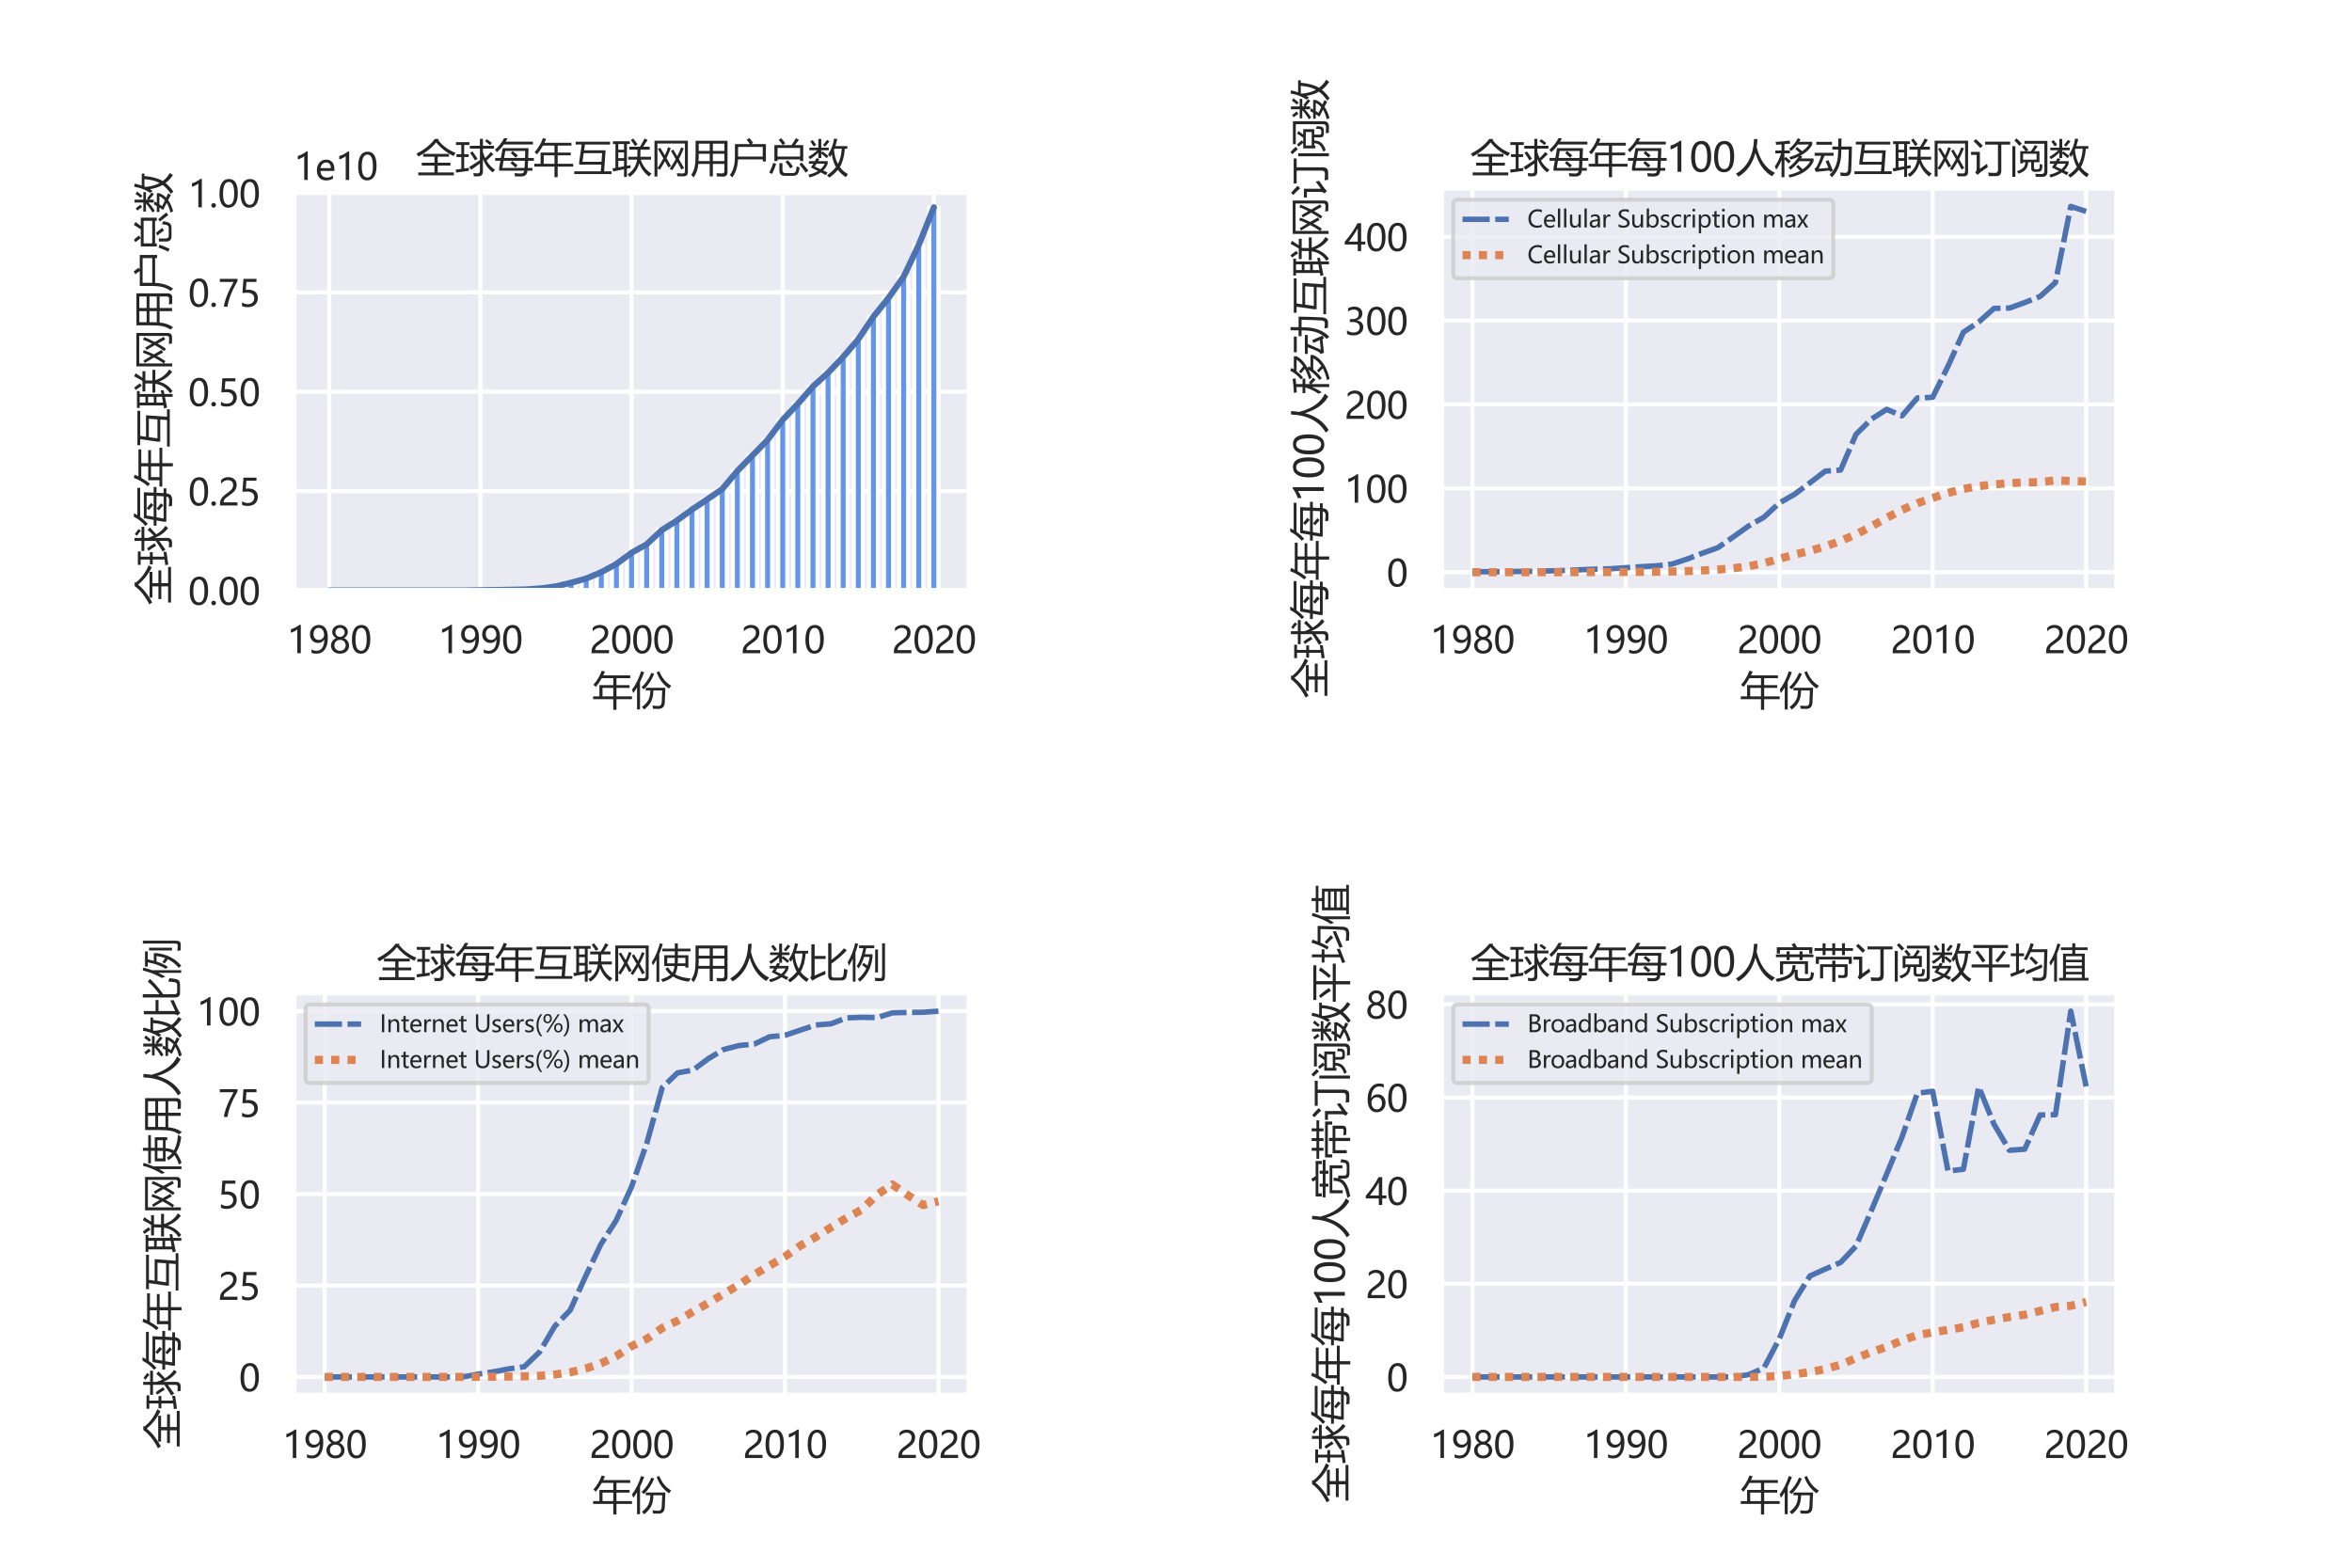 <?xml version="1.0" encoding="utf-8" standalone="no"?>
<!DOCTYPE svg PUBLIC "-//W3C//DTD SVG 1.1//EN"
  "http://www.w3.org/Graphics/SVG/1.1/DTD/svg11.dtd">
<svg xmlns:xlink="http://www.w3.org/1999/xlink" width="864pt" height="576pt" viewBox="0 0 864 576" xmlns="http://www.w3.org/2000/svg" version="1.1">
 <defs>
  <style type="text/css">*{stroke-linejoin: round; stroke-linecap: butt}</style>
 </defs>
 <g id="figure_1">
  <g id="patch_1">
   <path d="M 0 576 
L 864 576 
L 864 0 
L 0 0 
z
" style="fill: #ffffff"/>
  </g>
  <g id="axes_1">
   <g id="patch_2">
    <path d="M 108 216.96 
L 356 216.96 
L 356 69.12 
L 108 69.12 
z
" style="fill: #eaeaf2"/>
   </g>
   <g id="matplotlib.axis_1">
    <g id="xtick_1">
     <g id="line2d_1">
      <path d="M 120.939 216.96 
L 120.939 69.12 
" clip-path="url(#p866bba451a)" style="fill: none; stroke: #ffffff; stroke-width: 1.5; stroke-linecap: round"/>
     </g>
     <g id="text_1">
      <!-- 1980 -->
      <g style="fill: #262626" transform="translate(105.458 240.012) scale(0.132 -0.132)">
       <defs>
        <path id="MicrosoftYaHei-31" d="M 1781 0 
L 1781 4141 
Q 1638 3997 1295 3819 
Q 953 3641 663 3569 
L 663 4169 
Q 1047 4275 1484 4508 
Q 1922 4741 2156 4947 
L 2388 4947 
L 2388 0 
L 1781 0 
z
" transform="scale(0.016)"/>
        <path id="MicrosoftYaHei-39" d="M 578 656 
Q 978 425 1441 425 
Q 2091 425 2448 937 
Q 2806 1450 2806 2394 
Q 2800 2388 2794 2394 
Q 2475 1788 1722 1788 
Q 1113 1788 713 2206 
Q 313 2625 313 3294 
Q 313 4006 750 4464 
Q 1188 4922 1884 4922 
Q 2606 4922 3012 4355 
Q 3419 3788 3419 2703 
Q 3419 1363 2894 641 
Q 2369 -81 1441 -81 
Q 931 -81 578 84 
L 578 656 
z
M 931 3372 
Q 931 2884 1181 2598 
Q 1431 2313 1872 2313 
Q 2253 2313 2512 2573 
Q 2772 2834 2772 3206 
Q 2772 3728 2514 4070 
Q 2256 4413 1834 4413 
Q 1444 4413 1187 4116 
Q 931 3819 931 3372 
z
" transform="scale(0.016)"/>
        <path id="MicrosoftYaHei-38" d="M 306 1350 
Q 306 1769 556 2122 
Q 806 2475 1200 2625 
Q 884 2803 700 3081 
Q 516 3359 516 3684 
Q 516 4028 692 4312 
Q 869 4597 1183 4759 
Q 1497 4922 1875 4922 
Q 2256 4922 2572 4761 
Q 2888 4600 3063 4315 
Q 3238 4031 3238 3684 
Q 3238 3366 3058 3086 
Q 2878 2806 2559 2625 
Q 2953 2472 3200 2119 
Q 3447 1766 3447 1350 
Q 3447 938 3250 611 
Q 3053 284 2690 103 
Q 2328 -78 1875 -78 
Q 1425 -78 1065 103 
Q 706 284 506 612 
Q 306 941 306 1350 
z
M 906 1378 
Q 906 947 1172 687 
Q 1438 428 1878 428 
Q 2309 428 2582 692 
Q 2856 956 2856 1378 
Q 2856 1778 2579 2051 
Q 2303 2325 1878 2325 
Q 1456 2325 1181 2058 
Q 906 1791 906 1378 
z
M 1081 3634 
Q 1081 3309 1312 3076 
Q 1544 2844 1878 2844 
Q 2206 2844 2445 3078 
Q 2684 3313 2684 3634 
Q 2684 3963 2454 4191 
Q 2225 4419 1878 4419 
Q 1534 4419 1307 4195 
Q 1081 3972 1081 3634 
z
" transform="scale(0.016)"/>
        <path id="MicrosoftYaHei-30" d="M 284 2325 
Q 284 3606 709 4264 
Q 1134 4922 1941 4922 
Q 3478 4922 3478 2441 
Q 3478 1216 3045 567 
Q 2613 -81 1831 -81 
Q 1094 -81 689 534 
Q 284 1150 284 2325 
z
M 909 2353 
Q 909 425 1888 425 
Q 2850 425 2850 2384 
Q 2850 4413 1906 4413 
Q 909 4413 909 2353 
z
" transform="scale(0.016)"/>
       </defs>
       <use xlink:href="#MicrosoftYaHei-31"/>
       <use xlink:href="#MicrosoftYaHei-39" x="58.643"/>
       <use xlink:href="#MicrosoftYaHei-38" x="117.285"/>
       <use xlink:href="#MicrosoftYaHei-30" x="175.928"/>
      </g>
     </g>
    </g>
    <g id="xtick_2">
     <g id="line2d_2">
      <path d="M 176.469 216.96 
L 176.469 69.12 
" clip-path="url(#p866bba451a)" style="fill: none; stroke: #ffffff; stroke-width: 1.5; stroke-linecap: round"/>
     </g>
     <g id="text_2">
      <!-- 1990 -->
      <g style="fill: #262626" transform="translate(160.988 240.012) scale(0.132 -0.132)">
       <use xlink:href="#MicrosoftYaHei-31"/>
       <use xlink:href="#MicrosoftYaHei-39" x="58.643"/>
       <use xlink:href="#MicrosoftYaHei-39" x="117.285"/>
       <use xlink:href="#MicrosoftYaHei-30" x="175.928"/>
      </g>
     </g>
    </g>
    <g id="xtick_3">
     <g id="line2d_3">
      <path d="M 232 216.96 
L 232 69.12 
" clip-path="url(#p866bba451a)" style="fill: none; stroke: #ffffff; stroke-width: 1.5; stroke-linecap: round"/>
     </g>
     <g id="text_3">
      <!-- 2000 -->
      <g style="fill: #262626" transform="translate(216.519 240.012) scale(0.132 -0.132)">
       <defs>
        <path id="MicrosoftYaHei-32" d="M 2666 3572 
Q 2666 3963 2419 4186 
Q 2172 4409 1747 4409 
Q 1447 4409 1140 4256 
Q 834 4103 569 3819 
L 569 4413 
Q 806 4659 1107 4790 
Q 1409 4922 1816 4922 
Q 2472 4922 2872 4570 
Q 3272 4219 3272 3619 
Q 3272 3084 3026 2693 
Q 2781 2303 2188 1894 
Q 1581 1475 1376 1294 
Q 1172 1113 1090 947 
Q 1009 781 1009 544 
L 3416 544 
L 3416 0 
L 372 0 
L 372 241 
Q 372 659 486 951 
Q 600 1244 862 1520 
Q 1125 1797 1681 2184 
Q 2250 2584 2458 2886 
Q 2666 3188 2666 3572 
z
" transform="scale(0.016)"/>
       </defs>
       <use xlink:href="#MicrosoftYaHei-32"/>
       <use xlink:href="#MicrosoftYaHei-30" x="58.643"/>
       <use xlink:href="#MicrosoftYaHei-30" x="117.285"/>
       <use xlink:href="#MicrosoftYaHei-30" x="175.928"/>
      </g>
     </g>
    </g>
    <g id="xtick_4">
     <g id="line2d_4">
      <path d="M 287.531 216.96 
L 287.531 69.12 
" clip-path="url(#p866bba451a)" style="fill: none; stroke: #ffffff; stroke-width: 1.5; stroke-linecap: round"/>
     </g>
     <g id="text_4">
      <!-- 2010 -->
      <g style="fill: #262626" transform="translate(272.05 240.012) scale(0.132 -0.132)">
       <use xlink:href="#MicrosoftYaHei-32"/>
       <use xlink:href="#MicrosoftYaHei-30" x="58.643"/>
       <use xlink:href="#MicrosoftYaHei-31" x="117.285"/>
       <use xlink:href="#MicrosoftYaHei-30" x="175.928"/>
      </g>
     </g>
    </g>
    <g id="xtick_5">
     <g id="line2d_5">
      <path d="M 343.061 216.96 
L 343.061 69.12 
" clip-path="url(#p866bba451a)" style="fill: none; stroke: #ffffff; stroke-width: 1.5; stroke-linecap: round"/>
     </g>
     <g id="text_5">
      <!-- 2020 -->
      <g style="fill: #262626" transform="translate(327.58 240.012) scale(0.132 -0.132)">
       <use xlink:href="#MicrosoftYaHei-32"/>
       <use xlink:href="#MicrosoftYaHei-30" x="58.643"/>
       <use xlink:href="#MicrosoftYaHei-32" x="117.285"/>
       <use xlink:href="#MicrosoftYaHei-30" x="175.928"/>
      </g>
     </g>
    </g>
    <g id="text_6">
     <!-- 年份 -->
     <g style="fill: #262626" transform="translate(217.6 258.804) scale(0.144 -0.144)">
      <defs>
       <path id="MicrosoftYaHei-5e74" d="M 119 1278 
L 1125 1278 
L 1125 3066 
L 3338 3066 
L 3338 4178 
L 1500 4178 
Q 1078 3419 556 2778 
Q 394 2953 169 3128 
Q 1056 4128 1500 5372 
L 2013 5228 
Q 1881 4919 1738 4628 
L 6038 4628 
L 6038 4178 
L 3844 4178 
L 3844 3066 
L 5931 3066 
L 5931 2628 
L 3844 2628 
L 3844 1278 
L 6319 1278 
L 6319 828 
L 3844 828 
L 3844 -859 
L 3338 -859 
L 3338 828 
L 119 828 
L 119 1278 
z
M 1619 1278 
L 3338 1278 
L 3338 2628 
L 1619 2628 
L 1619 1278 
z
" transform="scale(0.016)"/>
       <path id="MicrosoftYaHei-4efd" d="M 2269 2653 
L 5394 2653 
Q 5388 2566 5300 366 
Q 5275 -709 4319 -722 
Q 3806 -722 3425 -703 
Q 3394 -416 3331 -184 
Q 3763 -241 4200 -253 
Q 4806 -297 4813 422 
Q 4863 1259 4888 2216 
L 3481 2216 
Q 3463 1222 3181 572 
Q 2844 -172 2019 -822 
Q 1856 -622 1656 -416 
Q 2450 203 2713 772 
Q 2969 1275 2997 2216 
L 2269 2216 
L 2269 2653 
z
M 75 2353 
Q 969 3534 1525 5284 
L 2013 5116 
Q 1709 4284 1350 3559 
L 1350 -809 
L 875 -809 
L 875 2691 
Q 588 2216 275 1797 
Q 181 2066 75 2353 
z
M 4006 5116 
L 4419 5291 
Q 5038 3703 6325 2972 
Q 6088 2697 5969 2516 
Q 4575 3472 4006 5116 
z
M 1588 2741 
Q 2563 3597 3163 5034 
L 3606 4866 
Q 3025 3409 1963 2397 
Q 1738 2628 1588 2741 
z
" transform="scale(0.016)"/>
      </defs>
      <use xlink:href="#MicrosoftYaHei-5e74"/>
      <use xlink:href="#MicrosoftYaHei-4efd" x="100"/>
     </g>
    </g>
   </g>
   <g id="matplotlib.axis_2">
    <g id="ytick_1">
     <g id="line2d_6">
      <path d="M 108 216.96 
L 356 216.96 
" clip-path="url(#p866bba451a)" style="fill: none; stroke: #ffffff; stroke-width: 1.5; stroke-linecap: round"/>
     </g>
     <g id="text_7">
      <!-- 0.00 -->
      <g style="fill: #262626" transform="translate(69.1 222.236) scale(0.132 -0.132)">
       <defs>
        <path id="MicrosoftYaHei-2e" d="M 372 322 
Q 372 491 487 606 
Q 603 722 775 722 
Q 950 722 1065 605 
Q 1181 488 1181 322 
Q 1181 159 1065 42 
Q 950 -75 772 -75 
Q 600 -75 486 42 
Q 372 159 372 322 
z
" transform="scale(0.016)"/>
       </defs>
       <use xlink:href="#MicrosoftYaHei-30"/>
       <use xlink:href="#MicrosoftYaHei-2e" x="58.643"/>
       <use xlink:href="#MicrosoftYaHei-30" x="82.715"/>
       <use xlink:href="#MicrosoftYaHei-30" x="141.357"/>
      </g>
     </g>
    </g>
    <g id="ytick_2">
     <g id="line2d_7">
      <path d="M 108 180.442 
L 356 180.442 
" clip-path="url(#p866bba451a)" style="fill: none; stroke: #ffffff; stroke-width: 1.5; stroke-linecap: round"/>
     </g>
     <g id="text_8">
      <!-- 0.25 -->
      <g style="fill: #262626" transform="translate(69.1 185.718) scale(0.132 -0.132)">
       <defs>
        <path id="MicrosoftYaHei-35" d="M 3294 1494 
Q 3294 784 2823 350 
Q 2353 -84 1559 -84 
Q 878 -84 544 119 
L 544 744 
Q 1034 425 1544 425 
Q 2050 425 2361 704 
Q 2672 984 2672 1447 
Q 2672 1909 2348 2167 
Q 2025 2425 1434 2425 
Q 978 2425 613 2384 
L 791 4841 
L 3053 4841 
L 3053 4303 
L 1306 4303 
L 1206 2931 
L 1647 2950 
Q 2416 2950 2855 2567 
Q 3294 2184 3294 1494 
z
" transform="scale(0.016)"/>
       </defs>
       <use xlink:href="#MicrosoftYaHei-30"/>
       <use xlink:href="#MicrosoftYaHei-2e" x="58.643"/>
       <use xlink:href="#MicrosoftYaHei-32" x="82.715"/>
       <use xlink:href="#MicrosoftYaHei-35" x="141.357"/>
      </g>
     </g>
    </g>
    <g id="ytick_3">
     <g id="line2d_8">
      <path d="M 108 143.923 
L 356 143.923 
" clip-path="url(#p866bba451a)" style="fill: none; stroke: #ffffff; stroke-width: 1.5; stroke-linecap: round"/>
     </g>
     <g id="text_9">
      <!-- 0.50 -->
      <g style="fill: #262626" transform="translate(69.1 149.199) scale(0.132 -0.132)">
       <use xlink:href="#MicrosoftYaHei-30"/>
       <use xlink:href="#MicrosoftYaHei-2e" x="58.643"/>
       <use xlink:href="#MicrosoftYaHei-35" x="82.715"/>
       <use xlink:href="#MicrosoftYaHei-30" x="141.357"/>
      </g>
     </g>
    </g>
    <g id="ytick_4">
     <g id="line2d_9">
      <path d="M 108 107.405 
L 356 107.405 
" clip-path="url(#p866bba451a)" style="fill: none; stroke: #ffffff; stroke-width: 1.5; stroke-linecap: round"/>
     </g>
     <g id="text_10">
      <!-- 0.75 -->
      <g style="fill: #262626" transform="translate(69.1 112.681) scale(0.132 -0.132)">
       <defs>
        <path id="MicrosoftYaHei-37" d="M 3422 4463 
Q 2659 3131 2223 1998 
Q 1788 866 1684 0 
L 1047 0 
Q 1163 853 1594 1947 
Q 2025 3041 2747 4300 
L 347 4300 
L 347 4841 
L 3422 4841 
L 3422 4463 
z
" transform="scale(0.016)"/>
       </defs>
       <use xlink:href="#MicrosoftYaHei-30"/>
       <use xlink:href="#MicrosoftYaHei-2e" x="58.643"/>
       <use xlink:href="#MicrosoftYaHei-37" x="82.715"/>
       <use xlink:href="#MicrosoftYaHei-35" x="141.357"/>
      </g>
     </g>
    </g>
    <g id="ytick_5">
     <g id="line2d_10">
      <path d="M 108 70.887 
L 356 70.887 
" clip-path="url(#p866bba451a)" style="fill: none; stroke: #ffffff; stroke-width: 1.5; stroke-linecap: round"/>
     </g>
     <g id="text_11">
      <!-- 1.00 -->
      <g style="fill: #262626" transform="translate(69.1 76.162) scale(0.132 -0.132)">
       <use xlink:href="#MicrosoftYaHei-31"/>
       <use xlink:href="#MicrosoftYaHei-2e" x="58.643"/>
       <use xlink:href="#MicrosoftYaHei-30" x="82.715"/>
       <use xlink:href="#MicrosoftYaHei-30" x="141.357"/>
      </g>
     </g>
    </g>
    <g id="text_12">
     <!-- 全球每年互联网用户总数 -->
     <g style="fill: #262626" transform="translate(61.52 222.24) rotate(-90) scale(0.144 -0.144)">
      <defs>
       <path id="MicrosoftYaHei-5168" d="M 369 -103 
L 2950 -103 
L 2950 984 
L 925 984 
L 925 1441 
L 2950 1441 
L 2950 2403 
L 1156 2403 
L 1156 2859 
L 5269 2859 
L 5269 2403 
L 3469 2403 
L 3469 1441 
L 5500 1441 
L 5500 984 
L 3469 984 
L 3469 -103 
L 6044 -103 
L 6044 -566 
L 369 -566 
L 369 -103 
z
M 3656 5234 
L 3531 5078 
Q 4581 3703 6319 3009 
Q 6125 2734 5988 2509 
Q 4338 3322 3219 4691 
Q 2263 3453 394 2428 
Q 269 2641 81 2897 
Q 2013 3866 3000 5234 
L 3656 5234 
z
" transform="scale(0.016)"/>
       <path id="MicrosoftYaHei-7403" d="M 2244 766 
Q 3059 1263 3950 1872 
L 3950 3691 
L 2350 3691 
L 2350 4141 
L 3950 4141 
L 3950 5253 
L 4425 5253 
L 4425 4141 
L 6200 4141 
L 6200 3691 
L 4425 3691 
L 4425 3134 
Q 4581 2622 4791 2184 
Q 5331 2709 5694 3153 
L 6100 2809 
Q 5584 2300 5003 1778 
Q 5547 838 6356 322 
Q 6319 266 6194 128 
Q 6056 -16 6000 -97 
Q 4975 644 4425 2034 
L 4425 16 
Q 4425 -728 3650 -728 
Q 3344 -728 2994 -722 
Q 2956 -484 2894 -209 
Q 3263 -253 3563 -253 
Q 3950 -253 3950 128 
L 3950 1319 
Q 3303 869 2556 316 
L 2244 766 
z
M 94 359 
Q 516 403 981 463 
L 981 2353 
L 213 2353 
L 213 2803 
L 981 2803 
L 981 4272 
L 131 4272 
L 131 4722 
L 2269 4722 
L 2269 4272 
L 1438 4272 
L 1438 2803 
L 2163 2803 
L 2163 2353 
L 1438 2353 
L 1438 522 
Q 1813 575 2213 634 
Q 2188 384 2181 153 
Q 1013 3 156 -128 
L 94 359 
z
M 2381 3022 
L 2763 3253 
Q 3169 2722 3569 2078 
L 3169 1803 
Q 2738 2534 2381 3022 
z
M 4763 4884 
L 5038 5197 
Q 5481 4903 5850 4591 
L 5550 4247 
Q 5181 4591 4763 4884 
z
" transform="scale(0.016)"/>
       <path id="MicrosoftYaHei-6bcf" d="M 125 2203 
L 1044 2203 
L 1325 3766 
L 5456 3766 
Q 5422 2928 5391 2203 
L 6300 2203 
L 6300 1753 
L 5372 1753 
Q 5344 1141 5319 616 
L 6075 616 
L 6075 178 
L 5284 178 
Q 5222 -278 5031 -484 
Q 4788 -753 4181 -753 
Q 3831 -753 3288 -728 
Q 3256 -516 3194 -222 
Q 3838 -278 4119 -278 
Q 4513 -278 4638 -128 
Q 4722 -41 4766 178 
L 763 178 
L 763 647 
L 963 1753 
L 125 1753 
L 125 2203 
z
M 4866 1753 
L 1472 1753 
L 1275 616 
L 4813 616 
Q 4844 1172 4866 1753 
z
M 4925 3328 
L 1750 3328 
L 1553 2203 
L 4888 2203 
Q 4906 2753 4925 3328 
z
M 100 3522 
Q 1025 4309 1550 5359 
L 2113 5359 
Q 1966 5069 1803 4803 
L 6156 4803 
L 6156 4353 
L 1509 4353 
Q 1022 3659 413 3134 
Q 281 3316 100 3522 
z
M 2619 2978 
L 2913 3303 
Q 3388 2934 3750 2622 
L 3413 2247 
Q 3025 2628 2619 2978 
z
M 2569 1391 
L 2863 1716 
Q 3338 1347 3700 1034 
L 3369 666 
Q 2888 1116 2569 1391 
z
" transform="scale(0.016)"/>
       <path id="MicrosoftYaHei-4e92" d="M 238 72 
L 4472 72 
L 4550 1147 
L 1025 1147 
L 1025 1591 
L 1419 4341 
L 463 4341 
L 463 4791 
L 5950 4791 
L 5950 4341 
L 1944 4341 
L 1809 3422 
L 5238 3422 
L 4997 72 
L 6188 72 
L 6188 -366 
L 238 -366 
L 238 72 
z
M 4681 2972 
L 1747 2972 
L 1550 1597 
L 4581 1597 
L 4681 2972 
z
" transform="scale(0.016)"/>
       <path id="MicrosoftYaHei-8054" d="M 81 553 
Q 319 591 556 631 
L 556 4428 
L 150 4428 
L 150 4866 
L 2850 4866 
L 2850 4428 
L 2381 4428 
L 2381 953 
Q 2666 1006 2950 1059 
Q 2963 803 2994 622 
Q 2697 563 2381 500 
L 2381 -822 
L 1925 -822 
L 1925 406 
Q 1122 244 200 53 
L 81 553 
z
M 2600 2397 
L 4044 2397 
Q 4069 2853 4066 3528 
L 2775 3528 
L 2775 3991 
L 4463 3991 
Q 4744 4441 5200 5309 
L 5688 5078 
Q 5300 4475 4966 3991 
L 6013 3991 
L 6013 3528 
L 4550 3528 
Q 4550 2850 4528 2397 
L 6225 2397 
L 6225 1934 
L 4591 1934 
Q 5069 441 6313 -284 
Q 6088 -509 5913 -753 
Q 4803 88 4350 1353 
Q 4006 13 2831 -816 
Q 2638 -572 2481 -409 
Q 3784 413 4006 1934 
L 2600 1934 
L 2600 2397 
z
M 1925 869 
L 1925 1753 
L 1013 1753 
L 1013 709 
Q 1472 788 1925 869 
z
M 1013 2178 
L 1925 2178 
L 1925 3091 
L 1013 3091 
L 1013 2178 
z
M 1013 3516 
L 1925 3516 
L 1925 4428 
L 1013 4428 
L 1013 3516 
z
M 3013 5053 
L 3375 5309 
Q 3750 4884 4081 4378 
L 3675 4097 
Q 3413 4528 3013 5053 
z
" transform="scale(0.016)"/>
       <path id="MicrosoftYaHei-7f51" d="M 1075 3641 
L 1444 3834 
Q 1816 3244 2184 2628 
Q 2488 3281 2706 3928 
L 3131 3772 
Q 2822 2931 2450 2175 
Q 2809 1563 3163 922 
L 2738 697 
Q 2478 1191 2203 1691 
Q 1819 969 1375 328 
L 1000 544 
L 1000 -759 
L 531 -759 
L 531 4953 
L 5856 4953 
L 5856 -59 
Q 5856 -728 5138 -728 
Q 4738 -728 4181 -716 
Q 4150 -516 4094 -228 
Q 4619 -272 4988 -272 
Q 5388 -272 5388 72 
L 5388 4503 
L 1000 4503 
L 1000 572 
Q 1538 1363 1947 2150 
Q 1531 2891 1075 3641 
z
M 3156 3341 
L 3519 3553 
Q 3831 3047 4166 2481 
Q 4525 3197 4775 3891 
L 5200 3728 
Q 4847 2838 4428 2028 
Q 4822 1353 5244 597 
L 4825 359 
Q 4513 953 4175 1559 
Q 3788 866 3350 241 
L 2969 484 
Q 3506 1263 3919 2016 
Q 3553 2672 3156 3341 
z
" transform="scale(0.016)"/>
       <path id="MicrosoftYaHei-7528" d="M 3088 -734 
L 3088 1253 
L 1269 1253 
Q 1163 -47 513 -903 
Q 350 -697 144 -472 
Q 550 103 694 803 
Q 831 1478 831 2716 
L 831 4947 
L 5925 4947 
L 5925 -22 
Q 5925 -766 5219 -766 
Q 4788 -766 4250 -747 
Q 4219 -541 4156 -228 
Q 4700 -266 5038 -266 
Q 5425 -266 5425 103 
L 5425 1253 
L 3588 1253 
L 3588 -734 
L 3088 -734 
z
M 3588 1703 
L 5425 1703 
L 5425 2872 
L 3588 2872 
L 3588 1703 
z
M 5425 4484 
L 3588 4484 
L 3588 3322 
L 5425 3322 
L 5425 4484 
z
M 1303 1703 
L 3088 1703 
L 3088 2872 
L 1331 2872 
Q 1350 2266 1303 1703 
z
M 1331 4484 
L 1331 3322 
L 3088 3322 
L 3088 4484 
L 1331 4484 
z
" transform="scale(0.016)"/>
       <path id="MicrosoftYaHei-6237" d="M 2725 5116 
L 3175 5384 
Q 3475 5028 3769 4609 
L 3463 4416 
L 5794 4416 
L 5794 1647 
L 5294 1647 
L 5294 1972 
L 1347 1972 
Q 1263 172 419 -903 
Q 250 -697 56 -491 
Q 856 484 856 2434 
L 856 4416 
L 3241 4416 
Q 3013 4766 2725 5116 
z
M 1356 3966 
L 1356 2422 
L 5294 2422 
L 5294 3966 
L 1356 3966 
z
" transform="scale(0.016)"/>
       <path id="MicrosoftYaHei-603b" d="M 900 4253 
L 3631 4253 
Q 4022 4822 4331 5353 
L 4813 5103 
Q 4500 4675 4175 4253 
L 5500 4253 
L 5500 1703 
L 5000 1703 
L 5000 1978 
L 1400 1978 
L 1400 1703 
L 900 1703 
L 900 4253 
z
M 5000 3803 
L 1400 3803 
L 1400 2428 
L 5000 2428 
L 5000 3803 
z
M 1694 1378 
L 2181 1378 
L 2181 284 
Q 2181 -203 2619 -203 
L 3875 -203 
Q 4244 -203 4338 172 
Q 4394 366 4450 872 
Q 4631 791 4931 684 
Q 4850 209 4750 -97 
Q 4556 -641 3900 -641 
L 2519 -641 
Q 1694 -641 1694 197 
L 1694 1378 
z
M 719 1422 
L 1188 1272 
Q 931 491 538 -334 
Q 338 -247 81 -134 
Q 444 597 719 1422 
z
M 4881 1203 
L 5238 1478 
Q 5813 841 6319 197 
L 5900 -134 
Q 5456 491 4881 1203 
z
M 2663 1591 
L 3044 1841 
Q 3488 1372 3863 841 
L 3444 547 
Q 3069 1109 2663 1591 
z
M 1594 5109 
L 1975 5353 
Q 2350 4959 2650 4541 
L 2225 4266 
Q 1956 4653 1594 5109 
z
" transform="scale(0.016)"/>
       <path id="MicrosoftYaHei-6570" d="M 4175 5303 
L 4675 5228 
Q 4544 4622 4369 4097 
L 6281 4097 
L 6281 3672 
L 5888 3672 
Q 5731 1834 5088 753 
Q 5594 66 6375 -372 
Q 6175 -647 6038 -866 
Q 5275 -372 4769 309 
Q 4194 -403 3400 -928 
Q 3263 -747 3044 -534 
Q 3919 41 4463 772 
Q 3956 1647 3794 2791 
Q 3663 2559 3519 2359 
Q 3394 2541 3206 2759 
Q 3931 3803 4175 5303 
z
M 150 1697 
L 1100 1697 
Q 1238 1934 1369 2184 
L 1819 2041 
Q 1719 1866 1619 1697 
L 3150 1697 
L 3150 1291 
Q 2913 678 2431 216 
Q 2775 53 3131 -109 
L 2856 -541 
Q 2469 -322 2050 -103 
Q 1344 -609 269 -903 
Q 169 -703 56 -466 
Q 969 -259 1600 128 
Q 1063 403 475 691 
Q 675 978 863 1284 
L 150 1284 
L 150 1697 
z
M 219 3847 
L 1656 3847 
L 1656 5247 
L 2119 5247 
L 2119 3847 
L 3319 3847 
L 3319 3434 
L 2119 3434 
L 2119 3053 
L 2306 3266 
Q 2888 2841 3281 2516 
L 2981 2166 
Q 2638 2491 2119 2897 
L 2119 2184 
L 1656 2184 
L 1656 3059 
Q 1088 2466 331 2016 
Q 213 2197 63 2397 
Q 850 2822 1506 3434 
L 219 3434 
L 219 3847 
z
M 5388 3672 
L 4219 3672 
Q 4188 3591 4150 3516 
Q 4263 2191 4775 1247 
Q 5275 2159 5388 3672 
z
M 1088 834 
Q 1531 634 2000 416 
Q 2431 784 2675 1284 
L 1375 1284 
Q 1231 1053 1088 834 
z
M 3038 5091 
L 3425 4834 
Q 3081 4384 2738 4003 
Q 2594 4128 2400 4266 
Q 2725 4647 3038 5091 
z
M 381 4816 
L 738 5059 
Q 1019 4716 1319 4322 
L 931 4047 
Q 656 4453 381 4816 
z
" transform="scale(0.016)"/>
      </defs>
      <use xlink:href="#MicrosoftYaHei-5168"/>
      <use xlink:href="#MicrosoftYaHei-7403" x="100"/>
      <use xlink:href="#MicrosoftYaHei-6bcf" x="200"/>
      <use xlink:href="#MicrosoftYaHei-5e74" x="300"/>
      <use xlink:href="#MicrosoftYaHei-4e92" x="400"/>
      <use xlink:href="#MicrosoftYaHei-8054" x="500"/>
      <use xlink:href="#MicrosoftYaHei-7f51" x="600"/>
      <use xlink:href="#MicrosoftYaHei-7528" x="700"/>
      <use xlink:href="#MicrosoftYaHei-6237" x="800"/>
      <use xlink:href="#MicrosoftYaHei-603b" x="900"/>
      <use xlink:href="#MicrosoftYaHei-6570" x="1000"/>
     </g>
    </g>
    <g id="text_13">
     <!-- 1e10 -->
     <g style="fill: #262626" transform="translate(108 66.12) scale(0.132 -0.132)">
      <defs>
       <path id="MicrosoftYaHei-65" d="M 3363 1572 
L 944 1572 
Q 959 1019 1246 717 
Q 1534 416 2050 416 
Q 2631 416 3116 788 
L 3116 241 
Q 2659 -81 1906 -81 
Q 1156 -81 736 394 
Q 316 869 316 1713 
Q 316 2506 777 3022 
Q 1238 3538 1922 3538 
Q 2600 3538 2981 3102 
Q 3363 2666 3363 1881 
L 3363 1572 
z
M 2750 2063 
Q 2747 2531 2528 2787 
Q 2309 3044 1913 3044 
Q 1547 3044 1280 2772 
Q 1013 2500 944 2063 
L 2750 2063 
z
" transform="scale(0.016)"/>
      </defs>
      <use xlink:href="#MicrosoftYaHei-31"/>
      <use xlink:href="#MicrosoftYaHei-65" x="58.643"/>
      <use xlink:href="#MicrosoftYaHei-31" x="115.381"/>
      <use xlink:href="#MicrosoftYaHei-30" x="174.023"/>
     </g>
    </g>
   </g>
   <g id="PolyCollection_1"/>
   <g id="patch_3">
    <path d="M 119.273 216.96 
L 122.605 216.96 
L 122.605 216.96 
L 119.273 216.96 
z
" clip-path="url(#p866bba451a)" style="fill: #6495ed; stroke: #ffffff; stroke-width: 1.5; stroke-linejoin: miter"/>
   </g>
   <g id="patch_4">
    <path d="M 124.826 216.96 
L 128.158 216.96 
L 128.158 216.96 
L 124.826 216.96 
z
" clip-path="url(#p866bba451a)" style="fill: #6495ed; stroke: #ffffff; stroke-width: 1.5; stroke-linejoin: miter"/>
   </g>
   <g id="patch_5">
    <path d="M 130.379 216.96 
L 133.711 216.96 
L 133.711 216.96 
L 130.379 216.96 
z
" clip-path="url(#p866bba451a)" style="fill: #6495ed; stroke: #ffffff; stroke-width: 1.5; stroke-linejoin: miter"/>
   </g>
   <g id="patch_6">
    <path d="M 135.932 216.96 
L 139.264 216.96 
L 139.264 216.96 
L 135.932 216.96 
z
" clip-path="url(#p866bba451a)" style="fill: #6495ed; stroke: #ffffff; stroke-width: 1.5; stroke-linejoin: miter"/>
   </g>
   <g id="patch_7">
    <path d="M 141.485 216.96 
L 144.817 216.96 
L 144.817 216.96 
L 141.485 216.96 
z
" clip-path="url(#p866bba451a)" style="fill: #6495ed; stroke: #ffffff; stroke-width: 1.5; stroke-linejoin: miter"/>
   </g>
   <g id="patch_8">
    <path d="M 147.038 216.96 
L 150.37 216.96 
L 150.37 216.96 
L 147.038 216.96 
z
" clip-path="url(#p866bba451a)" style="fill: #6495ed; stroke: #ffffff; stroke-width: 1.5; stroke-linejoin: miter"/>
   </g>
   <g id="patch_9">
    <path d="M 152.591 216.96 
L 155.923 216.96 
L 155.923 216.96 
L 152.591 216.96 
z
" clip-path="url(#p866bba451a)" style="fill: #6495ed; stroke: #ffffff; stroke-width: 1.5; stroke-linejoin: miter"/>
   </g>
   <g id="patch_10">
    <path d="M 158.144 216.96 
L 161.476 216.96 
L 161.476 216.96 
L 158.144 216.96 
z
" clip-path="url(#p866bba451a)" style="fill: #6495ed; stroke: #ffffff; stroke-width: 1.5; stroke-linejoin: miter"/>
   </g>
   <g id="patch_11">
    <path d="M 163.697 216.96 
L 167.029 216.96 
L 167.029 216.96 
L 163.697 216.96 
z
" clip-path="url(#p866bba451a)" style="fill: #6495ed; stroke: #ffffff; stroke-width: 1.5; stroke-linejoin: miter"/>
   </g>
   <g id="patch_12">
    <path d="M 169.25 216.96 
L 172.582 216.96 
L 172.582 216.96 
L 169.25 216.96 
z
" clip-path="url(#p866bba451a)" style="fill: #6495ed; stroke: #ffffff; stroke-width: 1.5; stroke-linejoin: miter"/>
   </g>
   <g id="patch_13">
    <path d="M 174.803 216.96 
L 178.135 216.96 
L 178.135 216.854 
L 174.803 216.854 
z
" clip-path="url(#p866bba451a)" style="fill: #6495ed; stroke: #ffffff; stroke-width: 1.5; stroke-linejoin: miter"/>
   </g>
   <g id="patch_14">
    <path d="M 180.356 216.96 
L 183.688 216.96 
L 183.688 216.79 
L 180.356 216.79 
z
" clip-path="url(#p866bba451a)" style="fill: #6495ed; stroke: #ffffff; stroke-width: 1.5; stroke-linejoin: miter"/>
   </g>
   <g id="patch_15">
    <path d="M 185.91 216.96 
L 189.241 216.96 
L 189.241 216.692 
L 185.91 216.692 
z
" clip-path="url(#p866bba451a)" style="fill: #6495ed; stroke: #ffffff; stroke-width: 1.5; stroke-linejoin: miter"/>
   </g>
   <g id="patch_16">
    <path d="M 191.463 216.96 
L 194.794 216.96 
L 194.794 216.579 
L 191.463 216.579 
z
" clip-path="url(#p866bba451a)" style="fill: #6495ed; stroke: #ffffff; stroke-width: 1.5; stroke-linejoin: miter"/>
   </g>
   <g id="patch_17">
    <path d="M 197.016 216.96 
L 200.348 216.96 
L 200.348 216.171 
L 197.016 216.171 
z
" clip-path="url(#p866bba451a)" style="fill: #6495ed; stroke: #ffffff; stroke-width: 1.5; stroke-linejoin: miter"/>
   </g>
   <g id="patch_18">
    <path d="M 202.569 216.96 
L 205.901 216.96 
L 205.901 215.443 
L 202.569 215.443 
z
" clip-path="url(#p866bba451a)" style="fill: #6495ed; stroke: #ffffff; stroke-width: 1.5; stroke-linejoin: miter"/>
   </g>
   <g id="patch_19">
    <path d="M 208.122 216.96 
L 211.454 216.96 
L 211.454 214.098 
L 208.122 214.098 
z
" clip-path="url(#p866bba451a)" style="fill: #6495ed; stroke: #ffffff; stroke-width: 1.5; stroke-linejoin: miter"/>
   </g>
   <g id="patch_20">
    <path d="M 213.675 216.96 
L 217.007 216.96 
L 217.007 212.566 
L 213.675 212.566 
z
" clip-path="url(#p866bba451a)" style="fill: #6495ed; stroke: #ffffff; stroke-width: 1.5; stroke-linejoin: miter"/>
   </g>
   <g id="patch_21">
    <path d="M 219.228 216.96 
L 222.56 216.96 
L 222.56 210.223 
L 219.228 210.223 
z
" clip-path="url(#p866bba451a)" style="fill: #6495ed; stroke: #ffffff; stroke-width: 1.5; stroke-linejoin: miter"/>
   </g>
   <g id="patch_22">
    <path d="M 224.781 216.96 
L 228.113 216.96 
L 228.113 207.202 
L 224.781 207.202 
z
" clip-path="url(#p866bba451a)" style="fill: #6495ed; stroke: #ffffff; stroke-width: 1.5; stroke-linejoin: miter"/>
   </g>
   <g id="patch_23">
    <path d="M 230.334 216.96 
L 233.666 216.96 
L 233.666 203.101 
L 230.334 203.101 
z
" clip-path="url(#p866bba451a)" style="fill: #6495ed; stroke: #ffffff; stroke-width: 1.5; stroke-linejoin: miter"/>
   </g>
   <g id="patch_24">
    <path d="M 235.887 216.96 
L 239.219 216.96 
L 239.219 199.974 
L 235.887 199.974 
z
" clip-path="url(#p866bba451a)" style="fill: #6495ed; stroke: #ffffff; stroke-width: 1.5; stroke-linejoin: miter"/>
   </g>
   <g id="patch_25">
    <path d="M 241.44 216.96 
L 244.772 216.96 
L 244.772 194.774 
L 241.44 194.774 
z
" clip-path="url(#p866bba451a)" style="fill: #6495ed; stroke: #ffffff; stroke-width: 1.5; stroke-linejoin: miter"/>
   </g>
   <g id="patch_26">
    <path d="M 246.993 216.96 
L 250.325 216.96 
L 250.325 191.261 
L 246.993 191.261 
z
" clip-path="url(#p866bba451a)" style="fill: #6495ed; stroke: #ffffff; stroke-width: 1.5; stroke-linejoin: miter"/>
   </g>
   <g id="patch_27">
    <path d="M 252.546 216.96 
L 255.878 216.96 
L 255.878 187.202 
L 252.546 187.202 
z
" clip-path="url(#p866bba451a)" style="fill: #6495ed; stroke: #ffffff; stroke-width: 1.5; stroke-linejoin: miter"/>
   </g>
   <g id="patch_28">
    <path d="M 258.099 216.96 
L 261.431 216.96 
L 261.431 183.516 
L 258.099 183.516 
z
" clip-path="url(#p866bba451a)" style="fill: #6495ed; stroke: #ffffff; stroke-width: 1.5; stroke-linejoin: miter"/>
   </g>
   <g id="patch_29">
    <path d="M 263.652 216.96 
L 266.984 216.96 
L 266.984 179.681 
L 263.652 179.681 
z
" clip-path="url(#p866bba451a)" style="fill: #6495ed; stroke: #ffffff; stroke-width: 1.5; stroke-linejoin: miter"/>
   </g>
   <g id="patch_30">
    <path d="M 269.206 216.96 
L 272.537 216.96 
L 272.537 173.033 
L 269.206 173.033 
z
" clip-path="url(#p866bba451a)" style="fill: #6495ed; stroke: #ffffff; stroke-width: 1.5; stroke-linejoin: miter"/>
   </g>
   <g id="patch_31">
    <path d="M 274.759 216.96 
L 278.09 216.96 
L 278.09 167.34 
L 274.759 167.34 
z
" clip-path="url(#p866bba451a)" style="fill: #6495ed; stroke: #ffffff; stroke-width: 1.5; stroke-linejoin: miter"/>
   </g>
   <g id="patch_32">
    <path d="M 280.312 216.96 
L 283.644 216.96 
L 283.644 161.614 
L 280.312 161.614 
z
" clip-path="url(#p866bba451a)" style="fill: #6495ed; stroke: #ffffff; stroke-width: 1.5; stroke-linejoin: miter"/>
   </g>
   <g id="patch_33">
    <path d="M 285.865 216.96 
L 289.197 216.96 
L 289.197 154.245 
L 285.865 154.245 
z
" clip-path="url(#p866bba451a)" style="fill: #6495ed; stroke: #ffffff; stroke-width: 1.5; stroke-linejoin: miter"/>
   </g>
   <g id="patch_34">
    <path d="M 291.418 216.96 
L 294.75 216.96 
L 294.75 148.373 
L 291.418 148.373 
z
" clip-path="url(#p866bba451a)" style="fill: #6495ed; stroke: #ffffff; stroke-width: 1.5; stroke-linejoin: miter"/>
   </g>
   <g id="patch_35">
    <path d="M 296.971 216.96 
L 300.303 216.96 
L 300.303 141.996 
L 296.971 141.996 
z
" clip-path="url(#p866bba451a)" style="fill: #6495ed; stroke: #ffffff; stroke-width: 1.5; stroke-linejoin: miter"/>
   </g>
   <g id="patch_36">
    <path d="M 302.524 216.96 
L 305.856 216.96 
L 305.856 136.964 
L 302.524 136.964 
z
" clip-path="url(#p866bba451a)" style="fill: #6495ed; stroke: #ffffff; stroke-width: 1.5; stroke-linejoin: miter"/>
   </g>
   <g id="patch_37">
    <path d="M 308.077 216.96 
L 311.409 216.96 
L 311.409 131.139 
L 308.077 131.139 
z
" clip-path="url(#p866bba451a)" style="fill: #6495ed; stroke: #ffffff; stroke-width: 1.5; stroke-linejoin: miter"/>
   </g>
   <g id="patch_38">
    <path d="M 313.63 216.96 
L 316.962 216.96 
L 316.962 124.625 
L 313.63 124.625 
z
" clip-path="url(#p866bba451a)" style="fill: #6495ed; stroke: #ffffff; stroke-width: 1.5; stroke-linejoin: miter"/>
   </g>
   <g id="patch_39">
    <path d="M 319.183 216.96 
L 322.515 216.96 
L 322.515 116.369 
L 319.183 116.369 
z
" clip-path="url(#p866bba451a)" style="fill: #6495ed; stroke: #ffffff; stroke-width: 1.5; stroke-linejoin: miter"/>
   </g>
   <g id="patch_40">
    <path d="M 324.736 216.96 
L 328.068 216.96 
L 328.068 109.457 
L 324.736 109.457 
z
" clip-path="url(#p866bba451a)" style="fill: #6495ed; stroke: #ffffff; stroke-width: 1.5; stroke-linejoin: miter"/>
   </g>
   <g id="patch_41">
    <path d="M 330.289 216.96 
L 333.621 216.96 
L 333.621 101.659 
L 330.289 101.659 
z
" clip-path="url(#p866bba451a)" style="fill: #6495ed; stroke: #ffffff; stroke-width: 1.5; stroke-linejoin: miter"/>
   </g>
   <g id="patch_42">
    <path d="M 335.842 216.96 
L 339.174 216.96 
L 339.174 89.974 
L 335.842 89.974 
z
" clip-path="url(#p866bba451a)" style="fill: #6495ed; stroke: #ffffff; stroke-width: 1.5; stroke-linejoin: miter"/>
   </g>
   <g id="patch_43">
    <path d="M 341.395 216.96 
L 344.727 216.96 
L 344.727 76.16 
L 341.395 76.16 
z
" clip-path="url(#p866bba451a)" style="fill: #6495ed; stroke: #ffffff; stroke-width: 1.5; stroke-linejoin: miter"/>
   </g>
   <g id="line2d_11">
    <path d="M 120.939 216.96 
L 126.492 216.96 
L 132.045 216.96 
L 137.598 216.96 
L 143.151 216.96 
L 148.704 216.96 
L 154.257 216.96 
L 159.81 216.96 
L 165.363 216.96 
L 170.916 216.96 
L 176.469 216.854 
L 182.022 216.79 
L 187.575 216.692 
L 193.129 216.579 
L 198.682 216.171 
L 204.235 215.443 
L 209.788 214.098 
L 215.341 212.566 
L 220.894 210.223 
L 226.447 207.202 
L 232 203.101 
L 237.553 199.974 
L 243.106 194.774 
L 248.659 191.261 
L 254.212 187.202 
L 259.765 183.516 
L 265.318 179.681 
L 270.871 173.033 
L 276.425 167.34 
L 281.978 161.614 
L 287.531 154.245 
L 293.084 148.373 
L 298.637 141.996 
L 304.19 136.964 
L 309.743 131.139 
L 315.296 124.625 
L 320.849 116.369 
L 326.402 109.457 
L 331.955 101.659 
L 337.508 89.974 
L 343.061 76.16 
" clip-path="url(#p866bba451a)" style="fill: none; stroke: #4c72b0; stroke-width: 2.25; stroke-linecap: round"/>
   </g>
   <g id="patch_44">
    <path d="M 108 216.96 
L 108 69.12 
" style="fill: none; stroke: #ffffff; stroke-width: 1.875; stroke-linejoin: miter; stroke-linecap: square"/>
   </g>
   <g id="patch_45">
    <path d="M 356 216.96 
L 356 69.12 
" style="fill: none; stroke: #ffffff; stroke-width: 1.875; stroke-linejoin: miter; stroke-linecap: square"/>
   </g>
   <g id="patch_46">
    <path d="M 108 216.96 
L 356 216.96 
" style="fill: none; stroke: #ffffff; stroke-width: 1.875; stroke-linejoin: miter; stroke-linecap: square"/>
   </g>
   <g id="patch_47">
    <path d="M 108 69.12 
L 356 69.12 
" style="fill: none; stroke: #ffffff; stroke-width: 1.875; stroke-linejoin: miter; stroke-linecap: square"/>
   </g>
   <g id="text_14">
    <!-- 全球每年互联网用户总数 -->
    <g style="fill: #262626" transform="translate(152.8 63.12) scale(0.144 -0.144)">
     <use xlink:href="#MicrosoftYaHei-5168"/>
     <use xlink:href="#MicrosoftYaHei-7403" x="100"/>
     <use xlink:href="#MicrosoftYaHei-6bcf" x="200"/>
     <use xlink:href="#MicrosoftYaHei-5e74" x="300"/>
     <use xlink:href="#MicrosoftYaHei-4e92" x="400"/>
     <use xlink:href="#MicrosoftYaHei-8054" x="500"/>
     <use xlink:href="#MicrosoftYaHei-7f51" x="600"/>
     <use xlink:href="#MicrosoftYaHei-7528" x="700"/>
     <use xlink:href="#MicrosoftYaHei-6237" x="800"/>
     <use xlink:href="#MicrosoftYaHei-603b" x="900"/>
     <use xlink:href="#MicrosoftYaHei-6570" x="1000"/>
    </g>
   </g>
  </g>
  <g id="axes_2">
   <g id="patch_48">
    <path d="M 529.6 216.96 
L 777.6 216.96 
L 777.6 69.12 
L 529.6 69.12 
z
" style="fill: #eaeaf2"/>
   </g>
   <g id="matplotlib.axis_3">
    <g id="xtick_6">
     <g id="line2d_12">
      <path d="M 540.873 216.96 
L 540.873 69.12 
" clip-path="url(#pf0d0ae68ac)" style="fill: none; stroke: #ffffff; stroke-width: 1.5; stroke-linecap: round"/>
     </g>
     <g id="text_15">
      <!-- 1980 -->
      <g style="fill: #262626" transform="translate(525.392 240.012) scale(0.132 -0.132)">
       <use xlink:href="#MicrosoftYaHei-31"/>
       <use xlink:href="#MicrosoftYaHei-39" x="58.643"/>
       <use xlink:href="#MicrosoftYaHei-38" x="117.285"/>
       <use xlink:href="#MicrosoftYaHei-30" x="175.928"/>
      </g>
     </g>
    </g>
    <g id="xtick_7">
     <g id="line2d_13">
      <path d="M 597.236 216.96 
L 597.236 69.12 
" clip-path="url(#pf0d0ae68ac)" style="fill: none; stroke: #ffffff; stroke-width: 1.5; stroke-linecap: round"/>
     </g>
     <g id="text_16">
      <!-- 1990 -->
      <g style="fill: #262626" transform="translate(581.755 240.012) scale(0.132 -0.132)">
       <use xlink:href="#MicrosoftYaHei-31"/>
       <use xlink:href="#MicrosoftYaHei-39" x="58.643"/>
       <use xlink:href="#MicrosoftYaHei-39" x="117.285"/>
       <use xlink:href="#MicrosoftYaHei-30" x="175.928"/>
      </g>
     </g>
    </g>
    <g id="xtick_8">
     <g id="line2d_14">
      <path d="M 653.6 216.96 
L 653.6 69.12 
" clip-path="url(#pf0d0ae68ac)" style="fill: none; stroke: #ffffff; stroke-width: 1.5; stroke-linecap: round"/>
     </g>
     <g id="text_17">
      <!-- 2000 -->
      <g style="fill: #262626" transform="translate(638.119 240.012) scale(0.132 -0.132)">
       <use xlink:href="#MicrosoftYaHei-32"/>
       <use xlink:href="#MicrosoftYaHei-30" x="58.643"/>
       <use xlink:href="#MicrosoftYaHei-30" x="117.285"/>
       <use xlink:href="#MicrosoftYaHei-30" x="175.928"/>
      </g>
     </g>
    </g>
    <g id="xtick_9">
     <g id="line2d_15">
      <path d="M 709.964 216.96 
L 709.964 69.12 
" clip-path="url(#pf0d0ae68ac)" style="fill: none; stroke: #ffffff; stroke-width: 1.5; stroke-linecap: round"/>
     </g>
     <g id="text_18">
      <!-- 2010 -->
      <g style="fill: #262626" transform="translate(694.483 240.012) scale(0.132 -0.132)">
       <use xlink:href="#MicrosoftYaHei-32"/>
       <use xlink:href="#MicrosoftYaHei-30" x="58.643"/>
       <use xlink:href="#MicrosoftYaHei-31" x="117.285"/>
       <use xlink:href="#MicrosoftYaHei-30" x="175.928"/>
      </g>
     </g>
    </g>
    <g id="xtick_10">
     <g id="line2d_16">
      <path d="M 766.327 216.96 
L 766.327 69.12 
" clip-path="url(#pf0d0ae68ac)" style="fill: none; stroke: #ffffff; stroke-width: 1.5; stroke-linecap: round"/>
     </g>
     <g id="text_19">
      <!-- 2020 -->
      <g style="fill: #262626" transform="translate(750.846 240.012) scale(0.132 -0.132)">
       <use xlink:href="#MicrosoftYaHei-32"/>
       <use xlink:href="#MicrosoftYaHei-30" x="58.643"/>
       <use xlink:href="#MicrosoftYaHei-32" x="117.285"/>
       <use xlink:href="#MicrosoftYaHei-30" x="175.928"/>
      </g>
     </g>
    </g>
    <g id="text_20">
     <!-- 年份 -->
     <g style="fill: #262626" transform="translate(639.2 258.804) scale(0.144 -0.144)">
      <use xlink:href="#MicrosoftYaHei-5e74"/>
      <use xlink:href="#MicrosoftYaHei-4efd" x="100"/>
     </g>
    </g>
   </g>
   <g id="matplotlib.axis_4">
    <g id="ytick_6">
     <g id="line2d_17">
      <path d="M 529.6 210.241 
L 777.6 210.241 
" clip-path="url(#pf0d0ae68ac)" style="fill: none; stroke: #ffffff; stroke-width: 1.5; stroke-linecap: round"/>
     </g>
     <g id="text_21">
      <!-- 0 -->
      <g style="fill: #262626" transform="translate(509.359 215.517) scale(0.132 -0.132)">
       <use xlink:href="#MicrosoftYaHei-30"/>
      </g>
     </g>
    </g>
    <g id="ytick_7">
     <g id="line2d_18">
      <path d="M 529.6 179.422 
L 777.6 179.422 
" clip-path="url(#pf0d0ae68ac)" style="fill: none; stroke: #ffffff; stroke-width: 1.5; stroke-linecap: round"/>
     </g>
     <g id="text_22">
      <!-- 100 -->
      <g style="fill: #262626" transform="translate(493.878 184.698) scale(0.132 -0.132)">
       <use xlink:href="#MicrosoftYaHei-31"/>
       <use xlink:href="#MicrosoftYaHei-30" x="58.643"/>
       <use xlink:href="#MicrosoftYaHei-30" x="117.285"/>
      </g>
     </g>
    </g>
    <g id="ytick_8">
     <g id="line2d_19">
      <path d="M 529.6 148.604 
L 777.6 148.604 
" clip-path="url(#pf0d0ae68ac)" style="fill: none; stroke: #ffffff; stroke-width: 1.5; stroke-linecap: round"/>
     </g>
     <g id="text_23">
      <!-- 200 -->
      <g style="fill: #262626" transform="translate(493.878 153.879) scale(0.132 -0.132)">
       <use xlink:href="#MicrosoftYaHei-32"/>
       <use xlink:href="#MicrosoftYaHei-30" x="58.643"/>
       <use xlink:href="#MicrosoftYaHei-30" x="117.285"/>
      </g>
     </g>
    </g>
    <g id="ytick_9">
     <g id="line2d_20">
      <path d="M 529.6 117.785 
L 777.6 117.785 
" clip-path="url(#pf0d0ae68ac)" style="fill: none; stroke: #ffffff; stroke-width: 1.5; stroke-linecap: round"/>
     </g>
     <g id="text_24">
      <!-- 300 -->
      <g style="fill: #262626" transform="translate(493.878 123.061) scale(0.132 -0.132)">
       <defs>
        <path id="MicrosoftYaHei-33" d="M 447 809 
Q 944 425 1569 425 
Q 2069 425 2361 670 
Q 2653 916 2653 1328 
Q 2653 2247 1338 2247 
L 934 2247 
L 934 2753 
L 1319 2753 
Q 2484 2753 2484 3616 
Q 2484 4413 1594 4413 
Q 1084 4413 634 4069 
L 634 4647 
Q 1109 4922 1744 4922 
Q 2363 4922 2738 4598 
Q 3113 4275 3113 3759 
Q 3113 2809 2144 2538 
L 2144 2525 
Q 2669 2469 2973 2155 
Q 3278 1841 3278 1372 
Q 3278 719 2808 319 
Q 2338 -81 1556 -81 
Q 869 -81 447 175 
L 447 809 
z
" transform="scale(0.016)"/>
       </defs>
       <use xlink:href="#MicrosoftYaHei-33"/>
       <use xlink:href="#MicrosoftYaHei-30" x="58.643"/>
       <use xlink:href="#MicrosoftYaHei-30" x="117.285"/>
      </g>
     </g>
    </g>
    <g id="ytick_10">
     <g id="line2d_21">
      <path d="M 529.6 86.966 
L 777.6 86.966 
" clip-path="url(#pf0d0ae68ac)" style="fill: none; stroke: #ffffff; stroke-width: 1.5; stroke-linecap: round"/>
     </g>
     <g id="text_25">
      <!-- 400 -->
      <g style="fill: #262626" transform="translate(493.878 92.242) scale(0.132 -0.132)">
       <defs>
        <path id="MicrosoftYaHei-34" d="M 2906 4841 
L 2906 1644 
L 3631 1644 
L 3631 1138 
L 2906 1138 
L 2906 0 
L 2313 0 
L 2313 1138 
L 53 1138 
L 53 1616 
Q 656 2294 1265 3178 
Q 1875 4063 2272 4841 
L 2906 4841 
z
M 741 1644 
L 2313 1644 
L 2313 3950 
Q 1988 3366 1616 2817 
Q 1244 2269 741 1644 
z
" transform="scale(0.016)"/>
       </defs>
       <use xlink:href="#MicrosoftYaHei-34"/>
       <use xlink:href="#MicrosoftYaHei-30" x="58.643"/>
       <use xlink:href="#MicrosoftYaHei-30" x="117.285"/>
      </g>
     </g>
    </g>
    <g id="text_26">
     <!-- 全球每年每100人移动互联网订阅数 -->
     <g style="fill: #262626" transform="translate(486.299 256.506) rotate(-90) scale(0.144 -0.144)">
      <defs>
       <path id="MicrosoftYaHei-4eba" d="M 100 -303 
Q 2825 1272 2981 5222 
L 3531 5222 
Q 3497 4553 3400 3947 
Q 4175 822 6313 -166 
Q 6050 -453 5850 -709 
Q 3994 341 3203 3006 
Q 2519 431 494 -778 
Q 325 -547 100 -303 
z
" transform="scale(0.016)"/>
       <path id="MicrosoftYaHei-79fb" d="M 2244 703 
Q 3244 1434 3875 2441 
Q 3300 2159 2594 1928 
Q 2494 2122 2363 2347 
Q 3288 2616 4013 3022 
Q 3744 3284 3306 3641 
L 3594 3953 
Q 4050 3597 4400 3284 
Q 4981 3653 5488 4341 
L 3619 4341 
Q 3256 3834 2638 3303 
Q 2506 3472 2331 3653 
Q 3231 4384 3713 5353 
L 4156 5184 
Q 4050 4978 3925 4784 
L 6013 4784 
L 6013 4334 
Q 5475 3291 4113 2559 
L 4444 2447 
Q 4344 2284 4238 2128 
L 6219 2128 
L 6219 1672 
Q 5388 -234 2431 -922 
Q 2319 -684 2206 -509 
Q 3200 -297 4094 153 
Q 3825 447 3450 797 
L 3750 1097 
Q 4156 734 4494 397 
Q 5288 959 5706 1684 
L 3913 1684 
Q 3338 941 2531 309 
Q 2413 484 2244 703 
z
M 50 859 
Q 681 1759 1056 2947 
L 131 2947 
L 131 3391 
L 1119 3391 
L 1119 4372 
Q 719 4341 263 4309 
Q 231 4522 169 4766 
Q 1444 4834 2394 4972 
L 2506 4497 
Q 2119 4453 1581 4409 
L 1581 3391 
L 2450 3391 
L 2450 2947 
L 1581 2947 
L 1581 2147 
L 1788 2378 
Q 2200 2053 2606 1697 
L 2275 1328 
Q 1956 1628 1581 1972 
L 1581 -859 
L 1119 -859 
L 1119 1897 
Q 781 1009 269 322 
Q 169 591 50 859 
z
" transform="scale(0.016)"/>
       <path id="MicrosoftYaHei-52a8" d="M 2975 4022 
L 3906 4022 
Q 3916 4650 3913 5309 
L 4425 5309 
Q 4422 4656 4409 4022 
L 6094 4022 
Q 6050 1659 5969 216 
Q 5900 -666 5150 -678 
Q 4763 -678 4306 -659 
Q 4263 -397 4206 -109 
Q 4638 -166 4994 -172 
Q 5456 -172 5475 347 
Q 5569 1897 5588 3547 
L 4400 3547 
Q 4394 3278 4388 3016 
Q 4356 553 2900 -872 
Q 2725 -659 2525 -447 
Q 3831 716 3888 3028 
Q 3894 3284 3900 3547 
L 2975 3547 
L 2975 4022 
z
M 2338 1866 
Q 2731 1016 3063 178 
Q 2788 59 2594 -28 
Q 2550 91 2506 209 
Q 1316 97 338 -16 
L 119 491 
Q 394 647 563 997 
Q 869 1613 1200 2559 
L 144 2559 
L 144 3022 
L 3163 3022 
L 3163 2559 
L 1725 2559 
Q 1191 1228 800 491 
Q 1519 544 2347 631 
Q 2138 1163 1906 1672 
L 2338 1866 
z
M 406 4778 
L 2913 4778 
L 2913 4316 
L 406 4316 
L 406 4778 
z
" transform="scale(0.016)"/>
       <path id="MicrosoftYaHei-8ba2" d="M 2325 4803 
L 6319 4803 
L 6319 4334 
L 4906 4334 
L 4906 159 
Q 4906 -691 4069 -697 
Q 3613 -697 2925 -697 
Q 2888 -466 2825 -122 
Q 3450 -178 3906 -178 
Q 4375 -178 4375 297 
L 4375 4334 
L 2325 4334 
L 2325 4803 
z
M 2625 1291 
Q 2688 972 2750 741 
Q 2125 328 1494 -153 
Q 1325 -291 1131 -497 
L 738 -116 
Q 981 116 981 534 
L 981 2697 
L 81 2697 
L 81 3172 
L 1488 3172 
L 1488 466 
Q 1956 784 2625 1291 
z
M 844 5216 
Q 1469 4666 1963 4166 
L 1550 3778 
Q 1094 4303 488 4872 
L 844 5216 
z
" transform="scale(0.016)"/>
       <path id="MicrosoftYaHei-9605" d="M 1675 3284 
L 2538 3284 
Q 2281 3634 1950 4022 
L 2288 4284 
Q 2713 3841 2969 3497 
L 2669 3284 
L 3381 3284 
Q 3731 3772 4019 4278 
L 4450 4028 
Q 4175 3641 3888 3284 
L 4738 3284 
L 4738 1522 
L 3863 1522 
L 3863 672 
Q 3863 403 4113 403 
L 4413 403 
Q 4731 403 4763 709 
Q 4788 941 4788 1266 
Q 4931 1216 5225 1103 
Q 5200 684 5163 503 
Q 5088 -3 4494 -3 
L 3969 -3 
Q 3425 -3 3425 578 
L 3425 1522 
L 2938 1522 
Q 2894 822 2588 434 
Q 2288 22 1419 -309 
Q 1300 -97 1144 91 
Q 1894 334 2231 709 
Q 2456 991 2494 1522 
L 2125 1522 
L 2125 1347 
L 1675 1347 
L 1675 3284 
z
M 2350 4472 
L 2350 4922 
L 6006 4922 
L 6006 -9 
Q 6006 -816 5106 -816 
Q 4631 -816 4169 -803 
Q 4131 -584 4069 -322 
Q 4588 -359 5025 -359 
Q 5525 -359 5525 72 
L 5525 4472 
L 2350 4472 
z
M 419 4084 
L 900 4084 
L 900 -816 
L 419 -816 
L 419 4084 
z
M 4288 2872 
L 2125 2872 
L 2125 1934 
L 4288 1934 
L 4288 2872 
z
M 744 5016 
L 1088 5322 
Q 1644 4816 1931 4478 
L 1544 4134 
Q 1225 4516 744 5016 
z
" transform="scale(0.016)"/>
      </defs>
      <use xlink:href="#MicrosoftYaHei-5168"/>
      <use xlink:href="#MicrosoftYaHei-7403" x="100"/>
      <use xlink:href="#MicrosoftYaHei-6bcf" x="200"/>
      <use xlink:href="#MicrosoftYaHei-5e74" x="300"/>
      <use xlink:href="#MicrosoftYaHei-6bcf" x="400"/>
      <use xlink:href="#MicrosoftYaHei-31" x="500"/>
      <use xlink:href="#MicrosoftYaHei-30" x="558.643"/>
      <use xlink:href="#MicrosoftYaHei-30" x="617.285"/>
      <use xlink:href="#MicrosoftYaHei-4eba" x="675.928"/>
      <use xlink:href="#MicrosoftYaHei-79fb" x="775.928"/>
      <use xlink:href="#MicrosoftYaHei-52a8" x="875.928"/>
      <use xlink:href="#MicrosoftYaHei-4e92" x="975.928"/>
      <use xlink:href="#MicrosoftYaHei-8054" x="1075.928"/>
      <use xlink:href="#MicrosoftYaHei-7f51" x="1175.928"/>
      <use xlink:href="#MicrosoftYaHei-8ba2" x="1275.928"/>
      <use xlink:href="#MicrosoftYaHei-9605" x="1375.928"/>
      <use xlink:href="#MicrosoftYaHei-6570" x="1475.928"/>
     </g>
    </g>
   </g>
   <g id="PolyCollection_2"/>
   <g id="PolyCollection_3"/>
   <g id="line2d_22">
    <path d="M 540.873 210.09 
L 546.509 210.06 
L 552.145 210.025 
L 557.782 209.973 
L 563.418 209.913 
L 569.055 209.773 
L 574.691 209.597 
L 580.327 209.357 
L 585.964 209.126 
L 591.6 208.977 
L 597.236 208.582 
L 602.873 208.21 
L 608.509 207.883 
L 614.145 207.268 
L 619.782 205.403 
L 625.418 203.237 
L 631.055 201.23 
L 636.691 197.304 
L 642.327 193.257 
L 647.964 190.041 
L 653.6 184.829 
L 659.236 181.602 
L 664.873 177.389 
L 670.509 173.106 
L 676.145 172.708 
L 681.782 159.6 
L 687.418 154.022 
L 693.055 150.409 
L 698.691 152.8 
L 704.327 146.215 
L 709.964 145.98 
L 715.6 134.531 
L 721.236 122.083 
L 726.873 118.312 
L 732.509 113.303 
L 738.145 113.186 
L 743.782 111.174 
L 749.418 108.912 
L 755.055 103.817 
L 760.691 75.84 
L 766.327 77.68 
" clip-path="url(#pf0d0ae68ac)" style="fill: none; stroke-dasharray: 10,2; stroke-dashoffset: 0; stroke: #4c72b0; stroke-width: 2"/>
   </g>
   <g id="line2d_23">
    <path d="M 540.873 210.24 
L 546.509 210.239 
L 552.145 210.238 
L 557.782 210.237 
L 563.418 210.235 
L 569.055 210.232 
L 574.691 210.225 
L 580.327 210.215 
L 585.964 210.204 
L 591.6 210.183 
L 597.236 210.16 
L 602.873 210.115 
L 608.509 210.064 
L 614.145 209.986 
L 619.782 209.839 
L 625.418 209.599 
L 631.055 209.28 
L 636.691 208.801 
L 642.327 208.07 
L 647.964 206.9 
L 653.6 205.329 
L 659.236 203.756 
L 664.873 202.393 
L 670.509 200.748 
L 676.145 198.733 
L 681.782 196.349 
L 687.418 193.414 
L 693.055 190.258 
L 698.691 187.345 
L 704.327 184.891 
L 709.964 182.957 
L 715.6 181.094 
L 721.236 179.643 
L 726.873 178.634 
L 732.509 177.999 
L 738.145 177.519 
L 743.782 177.244 
L 749.418 177.155 
L 755.055 176.483 
L 760.691 176.744 
L 766.327 176.901 
" clip-path="url(#pf0d0ae68ac)" style="fill: none; stroke-dasharray: 3,3; stroke-dashoffset: 0; stroke: #dd8452; stroke-width: 3"/>
   </g>
   <g id="patch_49">
    <path d="M 529.6 216.96 
L 529.6 69.12 
" style="fill: none; stroke: #ffffff; stroke-width: 1.875; stroke-linejoin: miter; stroke-linecap: square"/>
   </g>
   <g id="patch_50">
    <path d="M 777.6 216.96 
L 777.6 69.12 
" style="fill: none; stroke: #ffffff; stroke-width: 1.875; stroke-linejoin: miter; stroke-linecap: square"/>
   </g>
   <g id="patch_51">
    <path d="M 529.6 216.96 
L 777.6 216.96 
" style="fill: none; stroke: #ffffff; stroke-width: 1.875; stroke-linejoin: miter; stroke-linecap: square"/>
   </g>
   <g id="patch_52">
    <path d="M 529.6 69.12 
L 777.6 69.12 
" style="fill: none; stroke: #ffffff; stroke-width: 1.875; stroke-linejoin: miter; stroke-linecap: square"/>
   </g>
   <g id="text_27">
    <!-- 全球每年每100人移动互联网订阅数 -->
    <g style="fill: #262626" transform="translate(540.134 63.12) scale(0.144 -0.144)">
     <use xlink:href="#MicrosoftYaHei-5168"/>
     <use xlink:href="#MicrosoftYaHei-7403" x="100"/>
     <use xlink:href="#MicrosoftYaHei-6bcf" x="200"/>
     <use xlink:href="#MicrosoftYaHei-5e74" x="300"/>
     <use xlink:href="#MicrosoftYaHei-6bcf" x="400"/>
     <use xlink:href="#MicrosoftYaHei-31" x="500"/>
     <use xlink:href="#MicrosoftYaHei-30" x="558.643"/>
     <use xlink:href="#MicrosoftYaHei-30" x="617.285"/>
     <use xlink:href="#MicrosoftYaHei-4eba" x="675.928"/>
     <use xlink:href="#MicrosoftYaHei-79fb" x="775.928"/>
     <use xlink:href="#MicrosoftYaHei-52a8" x="875.928"/>
     <use xlink:href="#MicrosoftYaHei-4e92" x="975.928"/>
     <use xlink:href="#MicrosoftYaHei-8054" x="1075.928"/>
     <use xlink:href="#MicrosoftYaHei-7f51" x="1175.928"/>
     <use xlink:href="#MicrosoftYaHei-8ba2" x="1275.928"/>
     <use xlink:href="#MicrosoftYaHei-9605" x="1375.928"/>
     <use xlink:href="#MicrosoftYaHei-6570" x="1475.928"/>
    </g>
   </g>
   <g id="legend_1">
    <g id="patch_53">
     <path d="M 535.55 102.235 
L 671.76 102.235 
Q 673.46 102.235 673.46 100.535 
L 673.46 75.07 
Q 673.46 73.37 671.76 73.37 
L 535.55 73.37 
Q 533.85 73.37 533.85 75.07 
L 533.85 100.535 
Q 533.85 102.235 535.55 102.235 
z
" style="fill: #eaeaf2; opacity: 0.8; stroke: #cccccc; stroke-width: 1.5; stroke-linejoin: miter"/>
    </g>
    <g id="line2d_24">
     <path d="M 537.25 80.59 
L 545.75 80.59 
L 554.25 80.59 
" style="fill: none; stroke-dasharray: 10,2; stroke-dashoffset: 0; stroke: #4c72b0; stroke-width: 2"/>
    </g>
    <g id="text_28">
     <!-- Cellular Subscription max -->
     <g style="fill: #262626" transform="translate(561.05 83.565) scale(0.085 -0.085)">
      <defs>
       <path id="MicrosoftYaHei-43" d="M 3938 200 
Q 3403 -81 2597 -81 
Q 1556 -81 934 580 
Q 313 1241 313 2328 
Q 313 3497 1013 4209 
Q 1713 4922 2791 4922 
Q 3484 4922 3938 4725 
L 3938 4072 
Q 3419 4359 2797 4359 
Q 1988 4359 1478 3820 
Q 969 3281 969 2366 
Q 969 1497 1444 986 
Q 1919 475 2688 475 
Q 3406 475 3938 800 
L 3938 200 
z
" transform="scale(0.016)"/>
       <path id="MicrosoftYaHei-6c" d="M 544 0 
L 544 5116 
L 1156 5116 
L 1156 0 
L 544 0 
z
" transform="scale(0.016)"/>
       <path id="MicrosoftYaHei-75" d="M 3400 0 
L 2784 0 
L 2784 544 
L 2772 544 
Q 2425 -81 1706 -81 
Q 478 -81 478 1388 
L 478 3456 
L 1084 3456 
L 1084 1478 
Q 1084 425 1891 425 
Q 2291 425 2537 720 
Q 2784 1016 2784 1466 
L 2784 3456 
L 3400 3456 
L 3400 0 
z
" transform="scale(0.016)"/>
       <path id="MicrosoftYaHei-61" d="M 628 3216 
Q 1144 3538 1819 3538 
Q 3069 3538 3069 2225 
L 3069 0 
L 2463 0 
L 2463 534 
L 2447 534 
Q 2088 -81 1388 -81 
Q 884 -81 587 191 
Q 291 463 291 925 
Q 291 1894 1438 2053 
L 2463 2197 
Q 2463 3044 1763 3044 
Q 1141 3044 628 2625 
L 628 3216 
z
M 1653 1625 
Q 1228 1569 1067 1412 
Q 906 1256 906 975 
Q 906 728 1081 572 
Q 1256 416 1544 416 
Q 1944 416 2203 697 
Q 2463 978 2463 1403 
L 2463 1734 
L 1653 1625 
z
" transform="scale(0.016)"/>
       <path id="MicrosoftYaHei-72" d="M 2400 2850 
Q 2247 2959 1978 2959 
Q 1622 2959 1390 2626 
Q 1159 2294 1159 1750 
L 1159 0 
L 547 0 
L 547 3456 
L 1159 3456 
L 1159 2753 
L 1172 2753 
Q 1434 3516 2078 3516 
Q 2288 3516 2400 3469 
L 2400 2850 
z
" transform="scale(0.016)"/>
       <path id="MicrosoftYaHei-20" transform="scale(0.016)"/>
       <path id="MicrosoftYaHei-53" d="M 400 909 
Q 622 716 994 591 
Q 1366 466 1700 466 
Q 2719 466 2719 1191 
Q 2719 1394 2609 1556 
Q 2500 1719 2309 1844 
Q 2119 1969 1594 2228 
Q 866 2591 634 2902 
Q 403 3213 403 3613 
Q 403 4216 887 4569 
Q 1372 4922 2109 4922 
Q 2831 4922 3169 4747 
L 3169 4066 
Q 2731 4369 2063 4369 
Q 1619 4369 1339 4183 
Q 1059 3997 1059 3666 
Q 1059 3372 1253 3187 
Q 1447 3003 2094 2684 
Q 2806 2344 3090 2003 
Q 3375 1663 3375 1238 
Q 3375 600 2912 259 
Q 2450 -81 1628 -81 
Q 1341 -81 958 -1 
Q 575 78 400 197 
L 400 909 
z
" transform="scale(0.016)"/>
       <path id="MicrosoftYaHei-62" d="M 1159 488 
L 1159 0 
L 547 0 
L 547 5116 
L 1159 5116 
L 1159 2859 
L 1172 2859 
Q 1578 3538 2359 3538 
Q 3009 3538 3392 3080 
Q 3775 2622 3775 1828 
Q 3775 953 3345 436 
Q 2916 -81 2200 -81 
Q 1525 -81 1172 488 
L 1159 488 
z
M 1156 1422 
Q 1156 1003 1428 714 
Q 1700 425 2109 425 
Q 2597 425 2872 800 
Q 3147 1175 3147 1838 
Q 3147 2384 2890 2707 
Q 2634 3031 2191 3031 
Q 1741 3031 1448 2709 
Q 1156 2388 1156 1891 
L 1156 1422 
z
" transform="scale(0.016)"/>
       <path id="MicrosoftYaHei-73" d="M 353 747 
Q 816 413 1350 413 
Q 2066 413 2066 881 
Q 2066 1081 1909 1211 
Q 1753 1341 1275 1519 
Q 700 1750 528 1976 
Q 356 2203 356 2525 
Q 356 2984 745 3261 
Q 1134 3538 1703 3538 
Q 2144 3538 2522 3384 
L 2522 2794 
Q 2134 3044 1644 3044 
Q 1350 3044 1165 2916 
Q 981 2788 981 2578 
Q 981 2372 1114 2256 
Q 1247 2141 1703 1959 
Q 2281 1744 2484 1512 
Q 2688 1281 2688 941 
Q 2688 466 2298 192 
Q 1909 -81 1291 -81 
Q 753 -81 353 122 
L 353 747 
z
" transform="scale(0.016)"/>
       <path id="MicrosoftYaHei-63" d="M 2934 156 
Q 2538 -81 1978 -81 
Q 1228 -81 772 400 
Q 316 881 316 1647 
Q 316 2497 808 3017 
Q 1300 3538 2125 3538 
Q 2600 3538 2938 3369 
L 2938 2763 
Q 2572 3031 2125 3031 
Q 1600 3031 1270 2667 
Q 941 2303 941 1697 
Q 941 1100 1252 762 
Q 1563 425 2091 425 
Q 2538 425 2934 719 
L 2934 156 
z
" transform="scale(0.016)"/>
       <path id="MicrosoftYaHei-69" d="M 472 4675 
Q 472 4838 583 4948 
Q 694 5059 856 5059 
Q 1022 5059 1136 4950 
Q 1250 4841 1250 4675 
Q 1250 4513 1136 4405 
Q 1022 4297 856 4297 
Q 691 4297 581 4405 
Q 472 4513 472 4675 
z
M 544 0 
L 544 3456 
L 1156 3456 
L 1156 0 
L 544 0 
z
" transform="scale(0.016)"/>
       <path id="MicrosoftYaHei-70" d="M 1159 488 
L 1159 -1591 
L 547 -1591 
L 547 3456 
L 1159 3456 
L 1159 2859 
L 1172 2859 
Q 1578 3538 2359 3538 
Q 3022 3538 3398 3073 
Q 3775 2609 3775 1828 
Q 3775 966 3348 442 
Q 2922 -81 2200 -81 
Q 1534 -81 1172 488 
L 1159 488 
z
M 1156 1425 
Q 1156 1003 1428 714 
Q 1700 425 2109 425 
Q 2597 425 2872 800 
Q 3147 1175 3147 1838 
Q 3147 2397 2890 2714 
Q 2634 3031 2191 3031 
Q 1738 3031 1447 2709 
Q 1156 2388 1156 1884 
L 1156 1425 
z
" transform="scale(0.016)"/>
       <path id="MicrosoftYaHei-74" d="M 2206 34 
Q 2006 -75 1666 -75 
Q 738 -75 738 953 
L 738 2950 
L 144 2950 
L 144 3456 
L 738 3456 
L 738 4288 
L 1347 4481 
L 1347 3456 
L 2206 3456 
L 2206 2950 
L 1347 2950 
L 1347 1063 
Q 1347 722 1462 575 
Q 1578 428 1847 428 
Q 2053 428 2206 544 
L 2206 34 
z
" transform="scale(0.016)"/>
       <path id="MicrosoftYaHei-6f" d="M 316 1691 
Q 316 2547 794 3042 
Q 1272 3538 2091 3538 
Q 2869 3538 3311 3061 
Q 3753 2584 3753 1744 
Q 3753 925 3281 422 
Q 2809 -81 2016 -81 
Q 1241 -81 778 406 
Q 316 894 316 1691 
z
M 941 1709 
Q 941 1113 1242 769 
Q 1544 425 2053 425 
Q 2578 425 2853 761 
Q 3128 1097 3128 1725 
Q 3128 2356 2853 2693 
Q 2578 3031 2053 3031 
Q 1538 3031 1239 2678 
Q 941 2325 941 1709 
z
" transform="scale(0.016)"/>
       <path id="MicrosoftYaHei-6e" d="M 3469 0 
L 2859 0 
L 2859 1966 
Q 2859 3031 2081 3031 
Q 1678 3031 1418 2731 
Q 1159 2431 1159 1972 
L 1159 0 
L 547 0 
L 547 3456 
L 1159 3456 
L 1159 2884 
L 1172 2884 
Q 1563 3538 2306 3538 
Q 2875 3538 3172 3173 
Q 3469 2809 3469 2113 
L 3469 0 
z
" transform="scale(0.016)"/>
       <path id="MicrosoftYaHei-6d" d="M 5522 0 
L 4909 0 
L 4909 1984 
Q 4909 2547 4734 2789 
Q 4559 3031 4159 3031 
Q 3822 3031 3581 2715 
Q 3341 2400 3341 1969 
L 3341 0 
L 2728 0 
L 2728 2047 
Q 2728 3031 1969 3031 
Q 1619 3031 1389 2731 
Q 1159 2431 1159 1966 
L 1159 0 
L 547 0 
L 547 3456 
L 1159 3456 
L 1159 2909 
L 1172 2909 
Q 1541 3538 2250 3538 
Q 2597 3538 2862 3347 
Q 3128 3156 3231 2831 
Q 3616 3538 4381 3538 
Q 5522 3538 5522 2131 
L 5522 0 
z
" transform="scale(0.016)"/>
       <path id="MicrosoftYaHei-78" d="M 3163 3456 
L 2006 1716 
L 3147 0 
L 2434 0 
L 1775 1100 
Q 1722 1188 1625 1369 
L 1613 1369 
Q 1609 1350 1456 1100 
L 784 0 
L 81 0 
L 1256 1697 
L 134 3456 
L 847 3456 
L 1494 2300 
Q 1553 2194 1638 2025 
L 1650 2025 
L 2491 3456 
L 3163 3456 
z
" transform="scale(0.016)"/>
      </defs>
      <use xlink:href="#MicrosoftYaHei-43"/>
      <use xlink:href="#MicrosoftYaHei-65" x="66.895"/>
      <use xlink:href="#MicrosoftYaHei-6c" x="123.633"/>
      <use xlink:href="#MicrosoftYaHei-6c" x="150.244"/>
      <use xlink:href="#MicrosoftYaHei-75" x="176.855"/>
      <use xlink:href="#MicrosoftYaHei-6c" x="238.477"/>
      <use xlink:href="#MicrosoftYaHei-61" x="265.088"/>
      <use xlink:href="#MicrosoftYaHei-72" x="320.361"/>
      <use xlink:href="#MicrosoftYaHei-20" x="358.545"/>
      <use xlink:href="#MicrosoftYaHei-53" x="388.135"/>
      <use xlink:href="#MicrosoftYaHei-75" x="445.85"/>
      <use xlink:href="#MicrosoftYaHei-62" x="507.471"/>
      <use xlink:href="#MicrosoftYaHei-73" x="571.338"/>
      <use xlink:href="#MicrosoftYaHei-63" x="617.627"/>
      <use xlink:href="#MicrosoftYaHei-72" x="667.773"/>
      <use xlink:href="#MicrosoftYaHei-69" x="705.957"/>
      <use xlink:href="#MicrosoftYaHei-70" x="732.568"/>
      <use xlink:href="#MicrosoftYaHei-74" x="796.436"/>
      <use xlink:href="#MicrosoftYaHei-69" x="833.691"/>
      <use xlink:href="#MicrosoftYaHei-6f" x="860.303"/>
      <use xlink:href="#MicrosoftYaHei-6e" x="923.877"/>
      <use xlink:href="#MicrosoftYaHei-20" x="985.498"/>
      <use xlink:href="#MicrosoftYaHei-6d" x="1015.088"/>
      <use xlink:href="#MicrosoftYaHei-61" x="1108.789"/>
      <use xlink:href="#MicrosoftYaHei-78" x="1164.062"/>
     </g>
    </g>
    <g id="line2d_25">
     <path d="M 537.25 93.747 
L 545.75 93.747 
L 554.25 93.747 
" style="fill: none; stroke-dasharray: 3,3; stroke-dashoffset: 0; stroke: #dd8452; stroke-width: 3"/>
    </g>
    <g id="text_29">
     <!-- Cellular Subscription mean -->
     <g style="fill: #262626" transform="translate(561.05 96.722) scale(0.085 -0.085)">
      <use xlink:href="#MicrosoftYaHei-43"/>
      <use xlink:href="#MicrosoftYaHei-65" x="66.895"/>
      <use xlink:href="#MicrosoftYaHei-6c" x="123.633"/>
      <use xlink:href="#MicrosoftYaHei-6c" x="150.244"/>
      <use xlink:href="#MicrosoftYaHei-75" x="176.855"/>
      <use xlink:href="#MicrosoftYaHei-6c" x="238.477"/>
      <use xlink:href="#MicrosoftYaHei-61" x="265.088"/>
      <use xlink:href="#MicrosoftYaHei-72" x="320.361"/>
      <use xlink:href="#MicrosoftYaHei-20" x="358.545"/>
      <use xlink:href="#MicrosoftYaHei-53" x="388.135"/>
      <use xlink:href="#MicrosoftYaHei-75" x="445.85"/>
      <use xlink:href="#MicrosoftYaHei-62" x="507.471"/>
      <use xlink:href="#MicrosoftYaHei-73" x="571.338"/>
      <use xlink:href="#MicrosoftYaHei-63" x="617.627"/>
      <use xlink:href="#MicrosoftYaHei-72" x="667.773"/>
      <use xlink:href="#MicrosoftYaHei-69" x="705.957"/>
      <use xlink:href="#MicrosoftYaHei-70" x="732.568"/>
      <use xlink:href="#MicrosoftYaHei-74" x="796.436"/>
      <use xlink:href="#MicrosoftYaHei-69" x="833.691"/>
      <use xlink:href="#MicrosoftYaHei-6f" x="860.303"/>
      <use xlink:href="#MicrosoftYaHei-6e" x="923.877"/>
      <use xlink:href="#MicrosoftYaHei-20" x="985.498"/>
      <use xlink:href="#MicrosoftYaHei-6d" x="1015.088"/>
      <use xlink:href="#MicrosoftYaHei-65" x="1108.789"/>
      <use xlink:href="#MicrosoftYaHei-61" x="1165.527"/>
      <use xlink:href="#MicrosoftYaHei-6e" x="1220.801"/>
     </g>
    </g>
   </g>
  </g>
  <g id="axes_3">
   <g id="patch_54">
    <path d="M 108 512.64 
L 356 512.64 
L 356 364.8 
L 108 364.8 
z
" style="fill: #eaeaf2"/>
   </g>
   <g id="matplotlib.axis_5">
    <g id="xtick_11">
     <g id="line2d_26">
      <path d="M 119.273 512.64 
L 119.273 364.8 
" clip-path="url(#p34a1ffbda8)" style="fill: none; stroke: #ffffff; stroke-width: 1.5; stroke-linecap: round"/>
     </g>
     <g id="text_30">
      <!-- 1980 -->
      <g style="fill: #262626" transform="translate(103.792 535.692) scale(0.132 -0.132)">
       <use xlink:href="#MicrosoftYaHei-31"/>
       <use xlink:href="#MicrosoftYaHei-39" x="58.643"/>
       <use xlink:href="#MicrosoftYaHei-38" x="117.285"/>
       <use xlink:href="#MicrosoftYaHei-30" x="175.928"/>
      </g>
     </g>
    </g>
    <g id="xtick_12">
     <g id="line2d_27">
      <path d="M 175.636 512.64 
L 175.636 364.8 
" clip-path="url(#p34a1ffbda8)" style="fill: none; stroke: #ffffff; stroke-width: 1.5; stroke-linecap: round"/>
     </g>
     <g id="text_31">
      <!-- 1990 -->
      <g style="fill: #262626" transform="translate(160.155 535.692) scale(0.132 -0.132)">
       <use xlink:href="#MicrosoftYaHei-31"/>
       <use xlink:href="#MicrosoftYaHei-39" x="58.643"/>
       <use xlink:href="#MicrosoftYaHei-39" x="117.285"/>
       <use xlink:href="#MicrosoftYaHei-30" x="175.928"/>
      </g>
     </g>
    </g>
    <g id="xtick_13">
     <g id="line2d_28">
      <path d="M 232 512.64 
L 232 364.8 
" clip-path="url(#p34a1ffbda8)" style="fill: none; stroke: #ffffff; stroke-width: 1.5; stroke-linecap: round"/>
     </g>
     <g id="text_32">
      <!-- 2000 -->
      <g style="fill: #262626" transform="translate(216.519 535.692) scale(0.132 -0.132)">
       <use xlink:href="#MicrosoftYaHei-32"/>
       <use xlink:href="#MicrosoftYaHei-30" x="58.643"/>
       <use xlink:href="#MicrosoftYaHei-30" x="117.285"/>
       <use xlink:href="#MicrosoftYaHei-30" x="175.928"/>
      </g>
     </g>
    </g>
    <g id="xtick_14">
     <g id="line2d_29">
      <path d="M 288.364 512.64 
L 288.364 364.8 
" clip-path="url(#p34a1ffbda8)" style="fill: none; stroke: #ffffff; stroke-width: 1.5; stroke-linecap: round"/>
     </g>
     <g id="text_33">
      <!-- 2010 -->
      <g style="fill: #262626" transform="translate(272.883 535.692) scale(0.132 -0.132)">
       <use xlink:href="#MicrosoftYaHei-32"/>
       <use xlink:href="#MicrosoftYaHei-30" x="58.643"/>
       <use xlink:href="#MicrosoftYaHei-31" x="117.285"/>
       <use xlink:href="#MicrosoftYaHei-30" x="175.928"/>
      </g>
     </g>
    </g>
    <g id="xtick_15">
     <g id="line2d_30">
      <path d="M 344.727 512.64 
L 344.727 364.8 
" clip-path="url(#p34a1ffbda8)" style="fill: none; stroke: #ffffff; stroke-width: 1.5; stroke-linecap: round"/>
     </g>
     <g id="text_34">
      <!-- 2020 -->
      <g style="fill: #262626" transform="translate(329.246 535.692) scale(0.132 -0.132)">
       <use xlink:href="#MicrosoftYaHei-32"/>
       <use xlink:href="#MicrosoftYaHei-30" x="58.643"/>
       <use xlink:href="#MicrosoftYaHei-32" x="117.285"/>
       <use xlink:href="#MicrosoftYaHei-30" x="175.928"/>
      </g>
     </g>
    </g>
    <g id="text_35">
     <!-- 年份 -->
     <g style="fill: #262626" transform="translate(217.6 554.484) scale(0.144 -0.144)">
      <use xlink:href="#MicrosoftYaHei-5e74"/>
      <use xlink:href="#MicrosoftYaHei-4efd" x="100"/>
     </g>
    </g>
   </g>
   <g id="matplotlib.axis_6">
    <g id="ytick_11">
     <g id="line2d_31">
      <path d="M 108 505.92 
L 356 505.92 
" clip-path="url(#p34a1ffbda8)" style="fill: none; stroke: #ffffff; stroke-width: 1.5; stroke-linecap: round"/>
     </g>
     <g id="text_36">
      <!-- 0 -->
      <g style="fill: #262626" transform="translate(87.759 511.196) scale(0.132 -0.132)">
       <use xlink:href="#MicrosoftYaHei-30"/>
      </g>
     </g>
    </g>
    <g id="ytick_12">
     <g id="line2d_32">
      <path d="M 108 472.32 
L 356 472.32 
" clip-path="url(#p34a1ffbda8)" style="fill: none; stroke: #ffffff; stroke-width: 1.5; stroke-linecap: round"/>
     </g>
     <g id="text_37">
      <!-- 25 -->
      <g style="fill: #262626" transform="translate(80.019 477.596) scale(0.132 -0.132)">
       <use xlink:href="#MicrosoftYaHei-32"/>
       <use xlink:href="#MicrosoftYaHei-35" x="58.643"/>
      </g>
     </g>
    </g>
    <g id="ytick_13">
     <g id="line2d_33">
      <path d="M 108 438.72 
L 356 438.72 
" clip-path="url(#p34a1ffbda8)" style="fill: none; stroke: #ffffff; stroke-width: 1.5; stroke-linecap: round"/>
     </g>
     <g id="text_38">
      <!-- 50 -->
      <g style="fill: #262626" transform="translate(80.019 443.996) scale(0.132 -0.132)">
       <use xlink:href="#MicrosoftYaHei-35"/>
       <use xlink:href="#MicrosoftYaHei-30" x="58.643"/>
      </g>
     </g>
    </g>
    <g id="ytick_14">
     <g id="line2d_34">
      <path d="M 108 405.12 
L 356 405.12 
" clip-path="url(#p34a1ffbda8)" style="fill: none; stroke: #ffffff; stroke-width: 1.5; stroke-linecap: round"/>
     </g>
     <g id="text_39">
      <!-- 75 -->
      <g style="fill: #262626" transform="translate(80.019 410.396) scale(0.132 -0.132)">
       <use xlink:href="#MicrosoftYaHei-37"/>
       <use xlink:href="#MicrosoftYaHei-35" x="58.643"/>
      </g>
     </g>
    </g>
    <g id="ytick_15">
     <g id="line2d_35">
      <path d="M 108 371.52 
L 356 371.52 
" clip-path="url(#p34a1ffbda8)" style="fill: none; stroke: #ffffff; stroke-width: 1.5; stroke-linecap: round"/>
     </g>
     <g id="text_40">
      <!-- 100 -->
      <g style="fill: #262626" transform="translate(72.278 376.796) scale(0.132 -0.132)">
       <use xlink:href="#MicrosoftYaHei-31"/>
       <use xlink:href="#MicrosoftYaHei-30" x="58.643"/>
       <use xlink:href="#MicrosoftYaHei-30" x="117.285"/>
      </g>
     </g>
    </g>
    <g id="text_41">
     <!-- 全球每年互联网使用人数比例 -->
     <g style="fill: #262626" transform="translate(64.699 532.32) rotate(-90) scale(0.144 -0.144)">
      <defs>
       <path id="MicrosoftYaHei-4f7f" d="M 2269 1247 
L 2688 1478 
Q 2972 997 3409 644 
Q 3634 969 3719 1684 
L 2088 1684 
L 2088 3403 
L 3775 3403 
L 3775 4022 
L 1775 4022 
L 1775 4447 
L 3775 4447 
L 3775 5291 
L 4256 5291 
L 4256 4447 
L 6275 4447 
L 6275 4022 
L 4256 4022 
L 4256 3403 
L 5938 3403 
L 5938 1416 
L 5463 1416 
L 5463 1684 
L 4203 1684 
Q 4106 813 3825 372 
Q 3822 366 3819 363 
Q 4788 -203 6325 -297 
Q 6138 -566 5981 -816 
Q 4472 -631 3488 -3 
Q 2941 -488 1881 -866 
Q 1738 -666 1556 -447 
Q 2572 -128 3081 291 
Q 2594 700 2269 1247 
z
M 94 2284 
Q 931 3553 1394 5316 
L 1856 5178 
Q 1600 4338 1294 3619 
L 1294 -847 
L 850 -847 
L 850 2697 
Q 581 2203 281 1784 
Q 188 2047 94 2284 
z
M 4238 2103 
L 5463 2103 
L 5463 2984 
L 4256 2984 
Q 4256 2741 4238 2103 
z
M 3756 2103 
Q 3775 2400 3775 2984 
L 2563 2984 
L 2563 2103 
L 3756 2103 
z
" transform="scale(0.016)"/>
       <path id="MicrosoftYaHei-6bd4" d="M 3225 5316 
L 3744 5316 
L 3744 2672 
Q 4959 3550 5744 4509 
L 6188 4178 
Q 5175 3063 3744 2056 
L 3744 247 
Q 3744 -166 4106 -166 
L 5175 -166 
Q 5588 -166 5650 203 
Q 5725 678 5763 1247 
Q 6025 1147 6300 1066 
Q 6244 484 6150 22 
Q 6019 -622 5319 -622 
L 3944 -622 
Q 3225 -622 3225 159 
L 3225 5316 
z
M 1063 5153 
L 1063 3278 
L 2825 3278 
L 2825 2809 
L 1063 2809 
L 1063 153 
Q 1713 428 2763 928 
Q 2763 634 2788 366 
Q 1869 -3 1231 -328 
Q 956 -472 725 -672 
L 344 -184 
Q 544 -34 544 272 
L 544 5153 
L 1063 5153 
z
" transform="scale(0.016)"/>
       <path id="MicrosoftYaHei-4f8b" d="M 2381 1841 
L 2631 2191 
Q 2916 1997 3247 1738 
Q 3488 2378 3581 3128 
L 2703 3128 
Q 2350 1984 1831 1291 
Q 1700 1491 1531 1678 
Q 2238 2694 2578 4522 
L 1900 4522 
L 1900 4959 
L 4319 4959 
L 4319 4522 
L 3044 4522 
Q 2947 4009 2828 3559 
L 4044 3559 
L 4044 3128 
Q 3788 666 2038 -822 
Q 1900 -634 1694 -416 
Q 2578 297 3063 1303 
Q 2753 1556 2381 1841 
z
M 88 2291 
Q 894 3659 1281 5322 
L 1744 5234 
Q 1578 4534 1325 3853 
L 1325 -809 
L 900 -809 
L 900 2847 
Q 625 2275 288 1716 
Q 213 1966 88 2291 
z
M 5575 5303 
L 6031 5303 
L 6031 84 
Q 6031 -391 5881 -566 
Q 5750 -728 5356 -734 
Q 5088 -741 4488 -722 
Q 4463 -466 4400 -203 
Q 4881 -253 5188 -253 
Q 5431 -259 5500 -166 
Q 5575 -84 5575 234 
L 5575 5303 
z
M 4913 653 
L 4469 653 
L 4469 4322 
L 4913 4322 
L 4913 653 
z
" transform="scale(0.016)"/>
      </defs>
      <use xlink:href="#MicrosoftYaHei-5168"/>
      <use xlink:href="#MicrosoftYaHei-7403" x="100"/>
      <use xlink:href="#MicrosoftYaHei-6bcf" x="200"/>
      <use xlink:href="#MicrosoftYaHei-5e74" x="300"/>
      <use xlink:href="#MicrosoftYaHei-4e92" x="400"/>
      <use xlink:href="#MicrosoftYaHei-8054" x="500"/>
      <use xlink:href="#MicrosoftYaHei-7f51" x="600"/>
      <use xlink:href="#MicrosoftYaHei-4f7f" x="700"/>
      <use xlink:href="#MicrosoftYaHei-7528" x="800"/>
      <use xlink:href="#MicrosoftYaHei-4eba" x="900"/>
      <use xlink:href="#MicrosoftYaHei-6570" x="1000"/>
      <use xlink:href="#MicrosoftYaHei-6bd4" x="1100"/>
      <use xlink:href="#MicrosoftYaHei-4f8b" x="1200"/>
     </g>
    </g>
   </g>
   <g id="PolyCollection_4"/>
   <g id="PolyCollection_5"/>
   <g id="line2d_36">
    <path d="M 119.273 505.92 
L 124.909 505.92 
L 130.545 505.92 
L 136.182 505.92 
L 141.818 505.92 
L 147.455 505.92 
L 153.091 505.92 
L 158.727 505.92 
L 164.364 505.92 
L 170 505.92 
L 175.636 504.865 
L 181.273 504.028 
L 186.909 502.941 
L 192.545 502.178 
L 198.182 496.788 
L 203.818 487.238 
L 209.455 481.392 
L 215.091 468.988 
L 220.727 457.181 
L 226.364 448.392 
L 232 436.032 
L 237.636 419.904 
L 243.273 399.583 
L 248.909 394.18 
L 254.545 393.172 
L 260.182 388.992 
L 265.818 385.619 
L 271.455 384.154 
L 277.091 383.616 
L 282.727 380.928 
L 288.364 380.404 
L 294 378.482 
L 299.636 376.614 
L 305.273 376.161 
L 310.909 373.993 
L 316.545 373.773 
L 322.182 373.885 
L 327.818 372.129 
L 333.455 371.987 
L 339.091 371.921 
L 344.727 371.52 
" clip-path="url(#p34a1ffbda8)" style="fill: none; stroke-dasharray: 10,2; stroke-dashoffset: 0; stroke: #4c72b0; stroke-width: 2"/>
   </g>
   <g id="line2d_37">
    <path d="M 119.273 505.92 
L 124.909 505.92 
L 130.545 505.92 
L 136.182 505.92 
L 141.818 505.92 
L 147.455 505.92 
L 153.091 505.92 
L 158.727 505.92 
L 164.364 505.92 
L 170 505.92 
L 175.636 505.882 
L 181.273 505.838 
L 186.909 505.776 
L 192.545 505.704 
L 198.182 505.49 
L 203.818 505.027 
L 209.455 504.213 
L 215.091 502.845 
L 220.727 500.938 
L 226.364 498.271 
L 232 494.604 
L 237.636 491.923 
L 243.273 487.921 
L 248.909 485.256 
L 254.545 481.943 
L 260.182 478.774 
L 265.818 475.397 
L 271.455 472.027 
L 277.091 468.281 
L 282.727 464.999 
L 288.364 461.704 
L 294 457.686 
L 299.636 454.527 
L 305.273 450.977 
L 310.909 447.529 
L 316.545 444.474 
L 322.182 438.942 
L 327.818 435.216 
L 333.455 439.115 
L 339.091 442.766 
L 344.727 441.386 
" clip-path="url(#p34a1ffbda8)" style="fill: none; stroke-dasharray: 3,3; stroke-dashoffset: 0; stroke: #dd8452; stroke-width: 3"/>
   </g>
   <g id="patch_55">
    <path d="M 108 512.64 
L 108 364.8 
" style="fill: none; stroke: #ffffff; stroke-width: 1.875; stroke-linejoin: miter; stroke-linecap: square"/>
   </g>
   <g id="patch_56">
    <path d="M 356 512.64 
L 356 364.8 
" style="fill: none; stroke: #ffffff; stroke-width: 1.875; stroke-linejoin: miter; stroke-linecap: square"/>
   </g>
   <g id="patch_57">
    <path d="M 108 512.64 
L 356 512.64 
" style="fill: none; stroke: #ffffff; stroke-width: 1.875; stroke-linejoin: miter; stroke-linecap: square"/>
   </g>
   <g id="patch_58">
    <path d="M 108 364.8 
L 356 364.8 
" style="fill: none; stroke: #ffffff; stroke-width: 1.875; stroke-linejoin: miter; stroke-linecap: square"/>
   </g>
   <g id="text_42">
    <!-- 全球每年互联网使用人数比例 -->
    <g style="fill: #262626" transform="translate(138.4 358.8) scale(0.144 -0.144)">
     <use xlink:href="#MicrosoftYaHei-5168"/>
     <use xlink:href="#MicrosoftYaHei-7403" x="100"/>
     <use xlink:href="#MicrosoftYaHei-6bcf" x="200"/>
     <use xlink:href="#MicrosoftYaHei-5e74" x="300"/>
     <use xlink:href="#MicrosoftYaHei-4e92" x="400"/>
     <use xlink:href="#MicrosoftYaHei-8054" x="500"/>
     <use xlink:href="#MicrosoftYaHei-7f51" x="600"/>
     <use xlink:href="#MicrosoftYaHei-4f7f" x="700"/>
     <use xlink:href="#MicrosoftYaHei-7528" x="800"/>
     <use xlink:href="#MicrosoftYaHei-4eba" x="900"/>
     <use xlink:href="#MicrosoftYaHei-6570" x="1000"/>
     <use xlink:href="#MicrosoftYaHei-6bd4" x="1100"/>
     <use xlink:href="#MicrosoftYaHei-4f8b" x="1200"/>
    </g>
   </g>
   <g id="legend_2">
    <g id="patch_59">
     <path d="M 113.95 397.915 
L 236.597 397.915 
Q 238.297 397.915 238.297 396.215 
L 238.297 370.75 
Q 238.297 369.05 236.597 369.05 
L 113.95 369.05 
Q 112.25 369.05 112.25 370.75 
L 112.25 396.215 
Q 112.25 397.915 113.95 397.915 
z
" style="fill: #eaeaf2; opacity: 0.8; stroke: #cccccc; stroke-width: 1.5; stroke-linejoin: miter"/>
    </g>
    <g id="line2d_38">
     <path d="M 115.65 376.27 
L 124.15 376.27 
L 132.65 376.27 
" style="fill: none; stroke-dasharray: 10,2; stroke-dashoffset: 0; stroke: #4c72b0; stroke-width: 2"/>
    </g>
    <g id="text_43">
     <!-- Internet Users(%) max -->
     <g style="fill: #262626" transform="translate(139.45 379.245) scale(0.085 -0.085)">
      <defs>
       <path id="MicrosoftYaHei-49" d="M 1250 4841 
L 1250 0 
L 625 0 
L 625 4841 
L 1250 4841 
z
" transform="scale(0.016)"/>
       <path id="MicrosoftYaHei-55" d="M 4213 1972 
Q 4213 -81 2350 -81 
Q 566 -81 566 1900 
L 566 4841 
L 1191 4841 
L 1191 1928 
Q 1191 475 2409 475 
Q 3588 475 3588 1881 
L 3588 4841 
L 4213 4841 
L 4213 1972 
z
" transform="scale(0.016)"/>
       <path id="MicrosoftYaHei-28" d="M 1531 -1100 
Q 478 100 478 1847 
Q 478 3594 1531 4841 
L 2072 4841 
Q 1016 3544 1016 1853 
Q 1016 166 2066 -1100 
L 1531 -1100 
z
" transform="scale(0.016)"/>
       <path id="MicrosoftYaHei-25" d="M 272 3619 
Q 272 4213 589 4563 
Q 906 4913 1444 4913 
Q 1959 4913 2248 4591 
Q 2538 4269 2538 3694 
Q 2538 3122 2219 2765 
Q 1900 2409 1372 2409 
Q 872 2409 572 2740 
Q 272 3072 272 3619 
z
M 753 3650 
Q 753 3247 928 3028 
Q 1103 2809 1406 2809 
Q 1719 2809 1889 3036 
Q 2059 3263 2059 3675 
Q 2059 4078 1892 4298 
Q 1725 4519 1422 4519 
Q 1113 4519 933 4289 
Q 753 4059 753 3650 
z
M 4647 4841 
L 1538 -31 
L 1016 -31 
L 4125 4841 
L 4647 4841 
z
M 3172 1134 
Q 3172 1728 3489 2083 
Q 3806 2438 4341 2438 
Q 4853 2438 5143 2114 
Q 5434 1791 5434 1203 
Q 5434 634 5112 279 
Q 4791 -75 4272 -75 
Q 3769 -75 3470 261 
Q 3172 597 3172 1134 
z
M 3650 1163 
Q 3650 769 3825 548 
Q 4000 328 4303 328 
Q 4616 328 4786 556 
Q 4956 784 4956 1194 
Q 4956 1600 4786 1815 
Q 4616 2031 4319 2031 
Q 4000 2031 3825 1801 
Q 3650 1572 3650 1163 
z
" transform="scale(0.016)"/>
       <path id="MicrosoftYaHei-29" d="M 78 -1100 
Q 1131 163 1131 1853 
Q 1131 3547 72 4841 
L 616 4841 
Q 1672 3603 1672 1847 
Q 1672 91 616 -1100 
L 78 -1100 
z
" transform="scale(0.016)"/>
      </defs>
      <use xlink:href="#MicrosoftYaHei-49"/>
      <use xlink:href="#MicrosoftYaHei-6e" x="29.395"/>
      <use xlink:href="#MicrosoftYaHei-74" x="91.016"/>
      <use xlink:href="#MicrosoftYaHei-65" x="127.396"/>
      <use xlink:href="#MicrosoftYaHei-72" x="184.135"/>
      <use xlink:href="#MicrosoftYaHei-6e" x="222.068"/>
      <use xlink:href="#MicrosoftYaHei-65" x="283.689"/>
      <use xlink:href="#MicrosoftYaHei-74" x="340.428"/>
      <use xlink:href="#MicrosoftYaHei-20" x="377.684"/>
      <use xlink:href="#MicrosoftYaHei-55" x="407.273"/>
      <use xlink:href="#MicrosoftYaHei-73" x="481.932"/>
      <use xlink:href="#MicrosoftYaHei-65" x="528.221"/>
      <use xlink:href="#MicrosoftYaHei-72" x="584.959"/>
      <use xlink:href="#MicrosoftYaHei-73" x="623.893"/>
      <use xlink:href="#MicrosoftYaHei-28" x="670.182"/>
      <use xlink:href="#MicrosoftYaHei-25" x="703.58"/>
      <use xlink:href="#MicrosoftYaHei-29" x="792.545"/>
      <use xlink:href="#MicrosoftYaHei-20" x="825.943"/>
      <use xlink:href="#MicrosoftYaHei-6d" x="855.533"/>
      <use xlink:href="#MicrosoftYaHei-61" x="949.234"/>
      <use xlink:href="#MicrosoftYaHei-78" x="1004.508"/>
     </g>
    </g>
    <g id="line2d_39">
     <path d="M 115.65 389.427 
L 124.15 389.427 
L 132.65 389.427 
" style="fill: none; stroke-dasharray: 3,3; stroke-dashoffset: 0; stroke: #dd8452; stroke-width: 3"/>
    </g>
    <g id="text_44">
     <!-- Internet Users(%) mean -->
     <g style="fill: #262626" transform="translate(139.45 392.402) scale(0.085 -0.085)">
      <use xlink:href="#MicrosoftYaHei-49"/>
      <use xlink:href="#MicrosoftYaHei-6e" x="29.395"/>
      <use xlink:href="#MicrosoftYaHei-74" x="91.016"/>
      <use xlink:href="#MicrosoftYaHei-65" x="127.396"/>
      <use xlink:href="#MicrosoftYaHei-72" x="184.135"/>
      <use xlink:href="#MicrosoftYaHei-6e" x="222.068"/>
      <use xlink:href="#MicrosoftYaHei-65" x="283.689"/>
      <use xlink:href="#MicrosoftYaHei-74" x="340.428"/>
      <use xlink:href="#MicrosoftYaHei-20" x="377.684"/>
      <use xlink:href="#MicrosoftYaHei-55" x="407.273"/>
      <use xlink:href="#MicrosoftYaHei-73" x="481.932"/>
      <use xlink:href="#MicrosoftYaHei-65" x="528.221"/>
      <use xlink:href="#MicrosoftYaHei-72" x="584.959"/>
      <use xlink:href="#MicrosoftYaHei-73" x="623.893"/>
      <use xlink:href="#MicrosoftYaHei-28" x="670.182"/>
      <use xlink:href="#MicrosoftYaHei-25" x="703.58"/>
      <use xlink:href="#MicrosoftYaHei-29" x="792.545"/>
      <use xlink:href="#MicrosoftYaHei-20" x="825.943"/>
      <use xlink:href="#MicrosoftYaHei-6d" x="855.533"/>
      <use xlink:href="#MicrosoftYaHei-65" x="949.234"/>
      <use xlink:href="#MicrosoftYaHei-61" x="1005.973"/>
      <use xlink:href="#MicrosoftYaHei-6e" x="1061.246"/>
     </g>
    </g>
   </g>
  </g>
  <g id="axes_4">
   <g id="patch_60">
    <path d="M 529.6 512.64 
L 777.6 512.64 
L 777.6 364.8 
L 529.6 364.8 
z
" style="fill: #eaeaf2"/>
   </g>
   <g id="matplotlib.axis_7">
    <g id="xtick_16">
     <g id="line2d_40">
      <path d="M 540.873 512.64 
L 540.873 364.8 
" clip-path="url(#p7c45292774)" style="fill: none; stroke: #ffffff; stroke-width: 1.5; stroke-linecap: round"/>
     </g>
     <g id="text_45">
      <!-- 1980 -->
      <g style="fill: #262626" transform="translate(525.392 535.692) scale(0.132 -0.132)">
       <use xlink:href="#MicrosoftYaHei-31"/>
       <use xlink:href="#MicrosoftYaHei-39" x="58.643"/>
       <use xlink:href="#MicrosoftYaHei-38" x="117.285"/>
       <use xlink:href="#MicrosoftYaHei-30" x="175.928"/>
      </g>
     </g>
    </g>
    <g id="xtick_17">
     <g id="line2d_41">
      <path d="M 597.236 512.64 
L 597.236 364.8 
" clip-path="url(#p7c45292774)" style="fill: none; stroke: #ffffff; stroke-width: 1.5; stroke-linecap: round"/>
     </g>
     <g id="text_46">
      <!-- 1990 -->
      <g style="fill: #262626" transform="translate(581.755 535.692) scale(0.132 -0.132)">
       <use xlink:href="#MicrosoftYaHei-31"/>
       <use xlink:href="#MicrosoftYaHei-39" x="58.643"/>
       <use xlink:href="#MicrosoftYaHei-39" x="117.285"/>
       <use xlink:href="#MicrosoftYaHei-30" x="175.928"/>
      </g>
     </g>
    </g>
    <g id="xtick_18">
     <g id="line2d_42">
      <path d="M 653.6 512.64 
L 653.6 364.8 
" clip-path="url(#p7c45292774)" style="fill: none; stroke: #ffffff; stroke-width: 1.5; stroke-linecap: round"/>
     </g>
     <g id="text_47">
      <!-- 2000 -->
      <g style="fill: #262626" transform="translate(638.119 535.692) scale(0.132 -0.132)">
       <use xlink:href="#MicrosoftYaHei-32"/>
       <use xlink:href="#MicrosoftYaHei-30" x="58.643"/>
       <use xlink:href="#MicrosoftYaHei-30" x="117.285"/>
       <use xlink:href="#MicrosoftYaHei-30" x="175.928"/>
      </g>
     </g>
    </g>
    <g id="xtick_19">
     <g id="line2d_43">
      <path d="M 709.964 512.64 
L 709.964 364.8 
" clip-path="url(#p7c45292774)" style="fill: none; stroke: #ffffff; stroke-width: 1.5; stroke-linecap: round"/>
     </g>
     <g id="text_48">
      <!-- 2010 -->
      <g style="fill: #262626" transform="translate(694.483 535.692) scale(0.132 -0.132)">
       <use xlink:href="#MicrosoftYaHei-32"/>
       <use xlink:href="#MicrosoftYaHei-30" x="58.643"/>
       <use xlink:href="#MicrosoftYaHei-31" x="117.285"/>
       <use xlink:href="#MicrosoftYaHei-30" x="175.928"/>
      </g>
     </g>
    </g>
    <g id="xtick_20">
     <g id="line2d_44">
      <path d="M 766.327 512.64 
L 766.327 364.8 
" clip-path="url(#p7c45292774)" style="fill: none; stroke: #ffffff; stroke-width: 1.5; stroke-linecap: round"/>
     </g>
     <g id="text_49">
      <!-- 2020 -->
      <g style="fill: #262626" transform="translate(750.846 535.692) scale(0.132 -0.132)">
       <use xlink:href="#MicrosoftYaHei-32"/>
       <use xlink:href="#MicrosoftYaHei-30" x="58.643"/>
       <use xlink:href="#MicrosoftYaHei-32" x="117.285"/>
       <use xlink:href="#MicrosoftYaHei-30" x="175.928"/>
      </g>
     </g>
    </g>
    <g id="text_50">
     <!-- 年份 -->
     <g style="fill: #262626" transform="translate(639.2 554.484) scale(0.144 -0.144)">
      <use xlink:href="#MicrosoftYaHei-5e74"/>
      <use xlink:href="#MicrosoftYaHei-4efd" x="100"/>
     </g>
    </g>
   </g>
   <g id="matplotlib.axis_8">
    <g id="ytick_16">
     <g id="line2d_45">
      <path d="M 529.6 505.92 
L 777.6 505.92 
" clip-path="url(#p7c45292774)" style="fill: none; stroke: #ffffff; stroke-width: 1.5; stroke-linecap: round"/>
     </g>
     <g id="text_51">
      <!-- 0 -->
      <g style="fill: #262626" transform="translate(509.359 511.196) scale(0.132 -0.132)">
       <use xlink:href="#MicrosoftYaHei-30"/>
      </g>
     </g>
    </g>
    <g id="ytick_17">
     <g id="line2d_46">
      <path d="M 529.6 471.689 
L 777.6 471.689 
" clip-path="url(#p7c45292774)" style="fill: none; stroke: #ffffff; stroke-width: 1.5; stroke-linecap: round"/>
     </g>
     <g id="text_52">
      <!-- 20 -->
      <g style="fill: #262626" transform="translate(501.619 476.964) scale(0.132 -0.132)">
       <use xlink:href="#MicrosoftYaHei-32"/>
       <use xlink:href="#MicrosoftYaHei-30" x="58.643"/>
      </g>
     </g>
    </g>
    <g id="ytick_18">
     <g id="line2d_47">
      <path d="M 529.6 437.457 
L 777.6 437.457 
" clip-path="url(#p7c45292774)" style="fill: none; stroke: #ffffff; stroke-width: 1.5; stroke-linecap: round"/>
     </g>
     <g id="text_53">
      <!-- 40 -->
      <g style="fill: #262626" transform="translate(501.619 442.733) scale(0.132 -0.132)">
       <use xlink:href="#MicrosoftYaHei-34"/>
       <use xlink:href="#MicrosoftYaHei-30" x="58.643"/>
      </g>
     </g>
    </g>
    <g id="ytick_19">
     <g id="line2d_48">
      <path d="M 529.6 403.226 
L 777.6 403.226 
" clip-path="url(#p7c45292774)" style="fill: none; stroke: #ffffff; stroke-width: 1.5; stroke-linecap: round"/>
     </g>
     <g id="text_54">
      <!-- 60 -->
      <g style="fill: #262626" transform="translate(501.619 408.502) scale(0.132 -0.132)">
       <defs>
        <path id="MicrosoftYaHei-36" d="M 3181 4219 
Q 2803 4413 2391 4413 
Q 1763 4413 1381 3866 
Q 1000 3319 994 2372 
L 1009 2372 
Q 1353 3038 2106 3038 
Q 2734 3038 3109 2628 
Q 3484 2219 3484 1541 
Q 3484 831 3051 375 
Q 2619 -81 1947 -81 
Q 1209 -81 789 495 
Q 369 1072 369 2131 
Q 369 3413 920 4167 
Q 1472 4922 2372 4922 
Q 2888 4922 3181 4781 
L 3181 4219 
z
M 1031 1584 
Q 1031 1106 1286 765 
Q 1541 425 1963 425 
Q 2363 425 2613 719 
Q 2863 1013 2863 1475 
Q 2863 1975 2627 2253 
Q 2391 2531 1956 2531 
Q 1544 2531 1287 2250 
Q 1031 1969 1031 1584 
z
" transform="scale(0.016)"/>
       </defs>
       <use xlink:href="#MicrosoftYaHei-36"/>
       <use xlink:href="#MicrosoftYaHei-30" x="58.643"/>
      </g>
     </g>
    </g>
    <g id="ytick_20">
     <g id="line2d_49">
      <path d="M 529.6 368.994 
L 777.6 368.994 
" clip-path="url(#p7c45292774)" style="fill: none; stroke: #ffffff; stroke-width: 1.5; stroke-linecap: round"/>
     </g>
     <g id="text_55">
      <!-- 80 -->
      <g style="fill: #262626" transform="translate(501.619 374.27) scale(0.132 -0.132)">
       <use xlink:href="#MicrosoftYaHei-38"/>
       <use xlink:href="#MicrosoftYaHei-30" x="58.643"/>
      </g>
     </g>
    </g>
    <g id="text_56">
     <!-- 全球每年每100人宽带订阅数平均值 -->
     <g style="fill: #262626" transform="translate(494.039 552.186) rotate(-90) scale(0.144 -0.144)">
      <defs>
       <path id="MicrosoftYaHei-5bbd" d="M 3356 1797 
Q 3344 1394 3269 1066 
L 3694 1066 
L 3694 134 
Q 3694 -291 4138 -291 
L 5150 -291 
Q 5619 -291 5713 -3 
Q 5781 228 5825 741 
Q 6050 641 6313 559 
Q 6238 97 6163 -172 
Q 6013 -722 5331 -722 
L 4000 -722 
Q 3213 -722 3213 72 
L 3213 850 
Q 2913 -409 406 -853 
Q 288 -609 144 -391 
Q 1656 -128 2288 353 
Q 2856 797 2869 1797 
L 3356 1797 
z
M 225 3528 
L 1925 3528 
L 1925 4022 
L 2413 4022 
L 2413 3528 
L 3988 3528 
L 3988 4022 
L 4475 4022 
L 4475 3528 
L 6200 3528 
L 6200 3091 
L 4475 3091 
L 4475 2622 
L 3988 2622 
L 3988 3091 
L 2413 3091 
L 2413 2622 
L 1925 2622 
L 1925 3091 
L 225 3091 
L 225 3528 
z
M 875 2434 
L 5338 2434 
L 5338 397 
L 4850 397 
L 4850 2003 
L 1363 2003 
L 1363 347 
L 875 347 
L 875 2434 
z
M 363 4666 
L 3003 4666 
Q 2869 4909 2719 5134 
L 3194 5347 
Q 3428 4991 3603 4666 
L 6031 4666 
L 6031 3672 
L 5531 3672 
L 5531 4228 
L 863 4228 
L 863 3672 
L 363 3672 
L 363 4666 
z
" transform="scale(0.016)"/>
       <path id="MicrosoftYaHei-5e26" d="M 1500 -303 
L 1013 -303 
L 1013 1959 
L 2956 1959 
L 2956 2541 
L 3456 2541 
L 3456 1959 
L 5406 1959 
L 5406 341 
Q 5406 -234 4775 -234 
Q 4550 -234 3956 -228 
Q 3925 -28 3863 241 
Q 4431 203 4625 203 
Q 4919 203 4919 466 
L 4919 1522 
L 3456 1522 
L 3456 -841 
L 2956 -841 
L 2956 1522 
L 1500 1522 
L 1500 -303 
z
M 125 4534 
L 1413 4534 
L 1413 5297 
L 1881 5297 
L 1881 4534 
L 2956 4534 
L 2956 5297 
L 3425 5297 
L 3425 4534 
L 4506 4534 
L 4506 5297 
L 4975 5297 
L 4975 4534 
L 6263 4534 
L 6263 4097 
L 4975 4097 
L 4975 3409 
L 4506 3409 
L 4506 4097 
L 3425 4097 
L 3425 3409 
L 2956 3409 
L 2956 4097 
L 1881 4097 
L 1881 3409 
L 1413 3409 
L 1413 4097 
L 125 4097 
L 125 4534 
z
M 338 3159 
L 6069 3159 
L 6069 2022 
L 5581 2022 
L 5581 2722 
L 825 2722 
L 825 2022 
L 338 2022 
L 338 3159 
z
" transform="scale(0.016)"/>
       <path id="MicrosoftYaHei-5e73" d="M 169 1934 
L 2938 1934 
L 2938 4547 
L 450 4547 
L 450 5028 
L 5975 5028 
L 5975 4547 
L 3463 4547 
L 3463 1934 
L 6250 1934 
L 6250 1453 
L 3463 1453 
L 3463 -847 
L 2938 -847 
L 2938 1453 
L 169 1453 
L 169 1934 
z
M 3950 2559 
Q 4638 3284 5188 4159 
L 5656 3859 
Q 4950 2891 4338 2234 
L 3950 2559 
z
M 769 3859 
L 1163 4134 
Q 1863 3316 2369 2553 
L 1925 2222 
Q 1444 3003 769 3859 
z
" transform="scale(0.016)"/>
       <path id="MicrosoftYaHei-5747" d="M 2244 2803 
Q 2931 3953 3338 5322 
L 3838 5172 
Q 3691 4744 3531 4347 
L 6013 4347 
Q 5925 1053 5875 297 
Q 5831 -697 4806 -697 
Q 4188 -697 3706 -672 
Q 3669 -422 3606 -141 
L 3625 -141 
Q 4250 -209 4775 -209 
Q 5350 -209 5394 378 
Q 5456 1447 5513 3891 
L 3341 3891 
Q 3028 3172 2675 2572 
Q 2481 2691 2244 2803 
z
M 81 428 
Q 559 600 1006 769 
L 1006 3253 
L 169 3253 
L 169 3697 
L 1006 3697 
L 1006 5259 
L 1469 5259 
L 1469 3697 
L 2281 3697 
L 2281 3253 
L 1469 3253 
L 1469 947 
Q 1922 1125 2338 1303 
Q 2350 991 2369 784 
Q 1363 403 250 -53 
L 81 428 
z
M 2513 853 
Q 3769 1353 5119 1934 
Q 5150 1641 5188 1434 
Q 4031 947 2706 359 
L 2513 853 
z
M 3138 2909 
L 3481 3216 
Q 4025 2716 4531 2216 
L 4125 1859 
Q 3644 2409 3138 2909 
z
" transform="scale(0.016)"/>
       <path id="MicrosoftYaHei-503c" d="M 1619 -216 
L 2250 -216 
L 2250 3653 
L 3725 3653 
L 3725 4222 
L 1913 4222 
L 1913 4647 
L 3725 4647 
L 3725 5309 
L 4200 5309 
L 4200 4647 
L 6169 4647 
L 6169 4222 
L 4200 4222 
L 4200 3653 
L 5713 3653 
L 5713 -216 
L 6306 -216 
L 6306 -641 
L 1619 -641 
L 1619 -216 
z
M 69 2247 
Q 906 3497 1369 5278 
L 1831 5141 
Q 1581 4334 1288 3628 
L 1288 -816 
L 831 -816 
L 831 2666 
Q 563 2166 263 1734 
Q 175 1997 69 2247 
z
M 2713 -216 
L 5250 -216 
L 5250 353 
L 2713 353 
L 2713 -216 
z
M 5250 3241 
L 2713 3241 
L 2713 2678 
L 5250 2678 
L 5250 3241 
z
M 2713 1716 
L 5250 1716 
L 5250 2278 
L 2713 2278 
L 2713 1716 
z
M 2713 753 
L 5250 753 
L 5250 1316 
L 2713 1316 
L 2713 753 
z
" transform="scale(0.016)"/>
      </defs>
      <use xlink:href="#MicrosoftYaHei-5168"/>
      <use xlink:href="#MicrosoftYaHei-7403" x="100"/>
      <use xlink:href="#MicrosoftYaHei-6bcf" x="200"/>
      <use xlink:href="#MicrosoftYaHei-5e74" x="300"/>
      <use xlink:href="#MicrosoftYaHei-6bcf" x="400"/>
      <use xlink:href="#MicrosoftYaHei-31" x="500"/>
      <use xlink:href="#MicrosoftYaHei-30" x="558.643"/>
      <use xlink:href="#MicrosoftYaHei-30" x="617.285"/>
      <use xlink:href="#MicrosoftYaHei-4eba" x="675.928"/>
      <use xlink:href="#MicrosoftYaHei-5bbd" x="775.928"/>
      <use xlink:href="#MicrosoftYaHei-5e26" x="875.928"/>
      <use xlink:href="#MicrosoftYaHei-8ba2" x="975.928"/>
      <use xlink:href="#MicrosoftYaHei-9605" x="1075.928"/>
      <use xlink:href="#MicrosoftYaHei-6570" x="1175.928"/>
      <use xlink:href="#MicrosoftYaHei-5e73" x="1275.928"/>
      <use xlink:href="#MicrosoftYaHei-5747" x="1375.928"/>
      <use xlink:href="#MicrosoftYaHei-503c" x="1475.928"/>
     </g>
    </g>
   </g>
   <g id="PolyCollection_6"/>
   <g id="PolyCollection_7"/>
   <g id="line2d_50">
    <path d="M 540.873 505.92 
L 546.509 505.92 
L 552.145 505.92 
L 557.782 505.92 
L 563.418 505.92 
L 569.055 505.92 
L 574.691 505.92 
L 580.327 505.92 
L 585.964 505.92 
L 591.6 505.92 
L 597.236 505.92 
L 602.873 505.92 
L 608.509 505.92 
L 614.145 505.92 
L 619.782 505.92 
L 625.418 505.92 
L 631.055 505.92 
L 636.691 505.92 
L 642.327 505.099 
L 647.964 502.633 
L 653.6 491.94 
L 659.236 477.871 
L 664.873 468.816 
L 670.509 466.276 
L 676.145 463.843 
L 681.782 457.875 
L 687.418 444.836 
L 693.055 431.382 
L 698.691 417.773 
L 704.327 401.674 
L 709.964 400.957 
L 715.6 430.281 
L 721.236 429.599 
L 726.873 399.322 
L 732.509 413.086 
L 738.145 422.633 
L 743.782 422.234 
L 749.418 409.655 
L 755.055 409.58 
L 760.691 371.52 
L 766.327 399.19 
" clip-path="url(#p7c45292774)" style="fill: none; stroke-dasharray: 10,2; stroke-dashoffset: 0; stroke: #4c72b0; stroke-width: 2"/>
   </g>
   <g id="line2d_51">
    <path d="M 540.873 505.92 
L 546.509 505.92 
L 552.145 505.92 
L 557.782 505.92 
L 563.418 505.92 
L 569.055 505.92 
L 574.691 505.92 
L 580.327 505.92 
L 585.964 505.92 
L 591.6 505.92 
L 597.236 505.92 
L 602.873 505.92 
L 608.509 505.92 
L 614.145 505.92 
L 619.782 505.92 
L 625.418 505.92 
L 631.055 505.92 
L 636.691 505.92 
L 642.327 505.903 
L 647.964 505.858 
L 653.6 505.548 
L 659.236 504.966 
L 664.873 504.114 
L 670.509 503.019 
L 676.145 501.398 
L 681.782 499.014 
L 687.418 496.773 
L 693.055 494.864 
L 698.691 492.513 
L 704.327 490.554 
L 709.964 489.541 
L 715.6 488.619 
L 721.236 487.633 
L 726.873 486.027 
L 732.509 484.9 
L 738.145 483.885 
L 743.782 483.056 
L 749.418 481.644 
L 755.055 480.237 
L 760.691 479.774 
L 766.327 478.364 
" clip-path="url(#p7c45292774)" style="fill: none; stroke-dasharray: 3,3; stroke-dashoffset: 0; stroke: #dd8452; stroke-width: 3"/>
   </g>
   <g id="patch_61">
    <path d="M 529.6 512.64 
L 529.6 364.8 
" style="fill: none; stroke: #ffffff; stroke-width: 1.875; stroke-linejoin: miter; stroke-linecap: square"/>
   </g>
   <g id="patch_62">
    <path d="M 777.6 512.64 
L 777.6 364.8 
" style="fill: none; stroke: #ffffff; stroke-width: 1.875; stroke-linejoin: miter; stroke-linecap: square"/>
   </g>
   <g id="patch_63">
    <path d="M 529.6 512.64 
L 777.6 512.64 
" style="fill: none; stroke: #ffffff; stroke-width: 1.875; stroke-linejoin: miter; stroke-linecap: square"/>
   </g>
   <g id="patch_64">
    <path d="M 529.6 364.8 
L 777.6 364.8 
" style="fill: none; stroke: #ffffff; stroke-width: 1.875; stroke-linejoin: miter; stroke-linecap: square"/>
   </g>
   <g id="text_57">
    <!-- 全球每年每100人宽带订阅数平均值 -->
    <g style="fill: #262626" transform="translate(540.134 358.8) scale(0.144 -0.144)">
     <use xlink:href="#MicrosoftYaHei-5168"/>
     <use xlink:href="#MicrosoftYaHei-7403" x="100"/>
     <use xlink:href="#MicrosoftYaHei-6bcf" x="200"/>
     <use xlink:href="#MicrosoftYaHei-5e74" x="300"/>
     <use xlink:href="#MicrosoftYaHei-6bcf" x="400"/>
     <use xlink:href="#MicrosoftYaHei-31" x="500"/>
     <use xlink:href="#MicrosoftYaHei-30" x="558.643"/>
     <use xlink:href="#MicrosoftYaHei-30" x="617.285"/>
     <use xlink:href="#MicrosoftYaHei-4eba" x="675.928"/>
     <use xlink:href="#MicrosoftYaHei-5bbd" x="775.928"/>
     <use xlink:href="#MicrosoftYaHei-5e26" x="875.928"/>
     <use xlink:href="#MicrosoftYaHei-8ba2" x="975.928"/>
     <use xlink:href="#MicrosoftYaHei-9605" x="1075.928"/>
     <use xlink:href="#MicrosoftYaHei-6570" x="1175.928"/>
     <use xlink:href="#MicrosoftYaHei-5e73" x="1275.928"/>
     <use xlink:href="#MicrosoftYaHei-5747" x="1375.928"/>
     <use xlink:href="#MicrosoftYaHei-503c" x="1475.928"/>
    </g>
   </g>
   <g id="legend_3">
    <g id="patch_65">
     <path d="M 535.55 397.915 
L 685.857 397.915 
Q 687.557 397.915 687.557 396.215 
L 687.557 370.75 
Q 687.557 369.05 685.857 369.05 
L 535.55 369.05 
Q 533.85 369.05 533.85 370.75 
L 533.85 396.215 
Q 533.85 397.915 535.55 397.915 
z
" style="fill: #eaeaf2; opacity: 0.8; stroke: #cccccc; stroke-width: 1.5; stroke-linejoin: miter"/>
    </g>
    <g id="line2d_52">
     <path d="M 537.25 376.27 
L 545.75 376.27 
L 554.25 376.27 
" style="fill: none; stroke-dasharray: 10,2; stroke-dashoffset: 0; stroke: #4c72b0; stroke-width: 2"/>
    </g>
    <g id="text_58">
     <!-- Broadband Subscription max -->
     <g style="fill: #262626" transform="translate(561.05 379.245) scale(0.085 -0.085)">
      <defs>
       <path id="MicrosoftYaHei-42" d="M 625 0 
L 625 4841 
L 2047 4841 
Q 2684 4841 3065 4536 
Q 3447 4231 3447 3728 
Q 3447 3328 3220 3022 
Q 2994 2716 2597 2588 
L 2597 2575 
Q 3091 2519 3386 2201 
Q 3681 1884 3681 1397 
Q 3681 772 3232 386 
Q 2784 0 2084 0 
L 625 0 
z
M 1250 4294 
L 1250 2778 
L 1819 2778 
Q 2272 2778 2530 2998 
Q 2788 3219 2788 3609 
Q 2788 4294 1875 4294 
L 1250 4294 
z
M 1250 2234 
L 1250 547 
L 2000 547 
Q 2491 547 2758 773 
Q 3025 1000 3025 1403 
Q 3025 2234 1897 2234 
L 1250 2234 
z
" transform="scale(0.016)"/>
       <path id="MicrosoftYaHei-64" d="M 3547 0 
L 2934 0 
L 2934 575 
L 2922 575 
Q 2544 -81 1747 -81 
Q 1091 -81 703 386 
Q 316 853 316 1647 
Q 316 2503 753 3020 
Q 1191 3538 1897 3538 
Q 2603 3538 2922 2988 
L 2934 2988 
L 2934 5116 
L 3547 5116 
L 3547 0 
z
M 2938 2056 
Q 2938 2472 2664 2751 
Q 2391 3031 1991 3031 
Q 1503 3031 1222 2667 
Q 941 2303 941 1675 
Q 941 1097 1211 761 
Q 1481 425 1931 425 
Q 2375 425 2656 754 
Q 2938 1084 2938 1575 
L 2938 2056 
z
" transform="scale(0.016)"/>
      </defs>
      <use xlink:href="#MicrosoftYaHei-42"/>
      <use xlink:href="#MicrosoftYaHei-72" x="62.744"/>
      <use xlink:href="#MicrosoftYaHei-6f" x="99.553"/>
      <use xlink:href="#MicrosoftYaHei-61" x="161.752"/>
      <use xlink:href="#MicrosoftYaHei-64" x="217.025"/>
      <use xlink:href="#MicrosoftYaHei-62" x="280.99"/>
      <use xlink:href="#MicrosoftYaHei-61" x="343.482"/>
      <use xlink:href="#MicrosoftYaHei-6e" x="398.756"/>
      <use xlink:href="#MicrosoftYaHei-64" x="460.377"/>
      <use xlink:href="#MicrosoftYaHei-20" x="524.342"/>
      <use xlink:href="#MicrosoftYaHei-53" x="553.932"/>
      <use xlink:href="#MicrosoftYaHei-75" x="611.646"/>
      <use xlink:href="#MicrosoftYaHei-62" x="673.268"/>
      <use xlink:href="#MicrosoftYaHei-73" x="737.135"/>
      <use xlink:href="#MicrosoftYaHei-63" x="783.424"/>
      <use xlink:href="#MicrosoftYaHei-72" x="833.57"/>
      <use xlink:href="#MicrosoftYaHei-69" x="871.754"/>
      <use xlink:href="#MicrosoftYaHei-70" x="898.365"/>
      <use xlink:href="#MicrosoftYaHei-74" x="962.232"/>
      <use xlink:href="#MicrosoftYaHei-69" x="999.488"/>
      <use xlink:href="#MicrosoftYaHei-6f" x="1026.1"/>
      <use xlink:href="#MicrosoftYaHei-6e" x="1089.674"/>
      <use xlink:href="#MicrosoftYaHei-20" x="1151.295"/>
      <use xlink:href="#MicrosoftYaHei-6d" x="1180.885"/>
      <use xlink:href="#MicrosoftYaHei-61" x="1274.586"/>
      <use xlink:href="#MicrosoftYaHei-78" x="1329.859"/>
     </g>
    </g>
    <g id="line2d_53">
     <path d="M 537.25 389.427 
L 545.75 389.427 
L 554.25 389.427 
" style="fill: none; stroke-dasharray: 3,3; stroke-dashoffset: 0; stroke: #dd8452; stroke-width: 3"/>
    </g>
    <g id="text_59">
     <!-- Broadband Subscription mean -->
     <g style="fill: #262626" transform="translate(561.05 392.402) scale(0.085 -0.085)">
      <use xlink:href="#MicrosoftYaHei-42"/>
      <use xlink:href="#MicrosoftYaHei-72" x="62.744"/>
      <use xlink:href="#MicrosoftYaHei-6f" x="99.553"/>
      <use xlink:href="#MicrosoftYaHei-61" x="161.752"/>
      <use xlink:href="#MicrosoftYaHei-64" x="217.025"/>
      <use xlink:href="#MicrosoftYaHei-62" x="280.99"/>
      <use xlink:href="#MicrosoftYaHei-61" x="343.482"/>
      <use xlink:href="#MicrosoftYaHei-6e" x="398.756"/>
      <use xlink:href="#MicrosoftYaHei-64" x="460.377"/>
      <use xlink:href="#MicrosoftYaHei-20" x="524.342"/>
      <use xlink:href="#MicrosoftYaHei-53" x="553.932"/>
      <use xlink:href="#MicrosoftYaHei-75" x="611.646"/>
      <use xlink:href="#MicrosoftYaHei-62" x="673.268"/>
      <use xlink:href="#MicrosoftYaHei-73" x="737.135"/>
      <use xlink:href="#MicrosoftYaHei-63" x="783.424"/>
      <use xlink:href="#MicrosoftYaHei-72" x="833.57"/>
      <use xlink:href="#MicrosoftYaHei-69" x="871.754"/>
      <use xlink:href="#MicrosoftYaHei-70" x="898.365"/>
      <use xlink:href="#MicrosoftYaHei-74" x="962.232"/>
      <use xlink:href="#MicrosoftYaHei-69" x="999.488"/>
      <use xlink:href="#MicrosoftYaHei-6f" x="1026.1"/>
      <use xlink:href="#MicrosoftYaHei-6e" x="1089.674"/>
      <use xlink:href="#MicrosoftYaHei-20" x="1151.295"/>
      <use xlink:href="#MicrosoftYaHei-6d" x="1180.885"/>
      <use xlink:href="#MicrosoftYaHei-65" x="1274.586"/>
      <use xlink:href="#MicrosoftYaHei-61" x="1331.324"/>
      <use xlink:href="#MicrosoftYaHei-6e" x="1386.598"/>
     </g>
    </g>
   </g>
  </g>
 </g>
 <defs>
  <clipPath id="p866bba451a">
   <rect x="108" y="69.12" width="248" height="147.84"/>
  </clipPath>
  <clipPath id="pf0d0ae68ac">
   <rect x="529.6" y="69.12" width="248" height="147.84"/>
  </clipPath>
  <clipPath id="p34a1ffbda8">
   <rect x="108" y="364.8" width="248" height="147.84"/>
  </clipPath>
  <clipPath id="p7c45292774">
   <rect x="529.6" y="364.8" width="248" height="147.84"/>
  </clipPath>
 </defs>
</svg>
